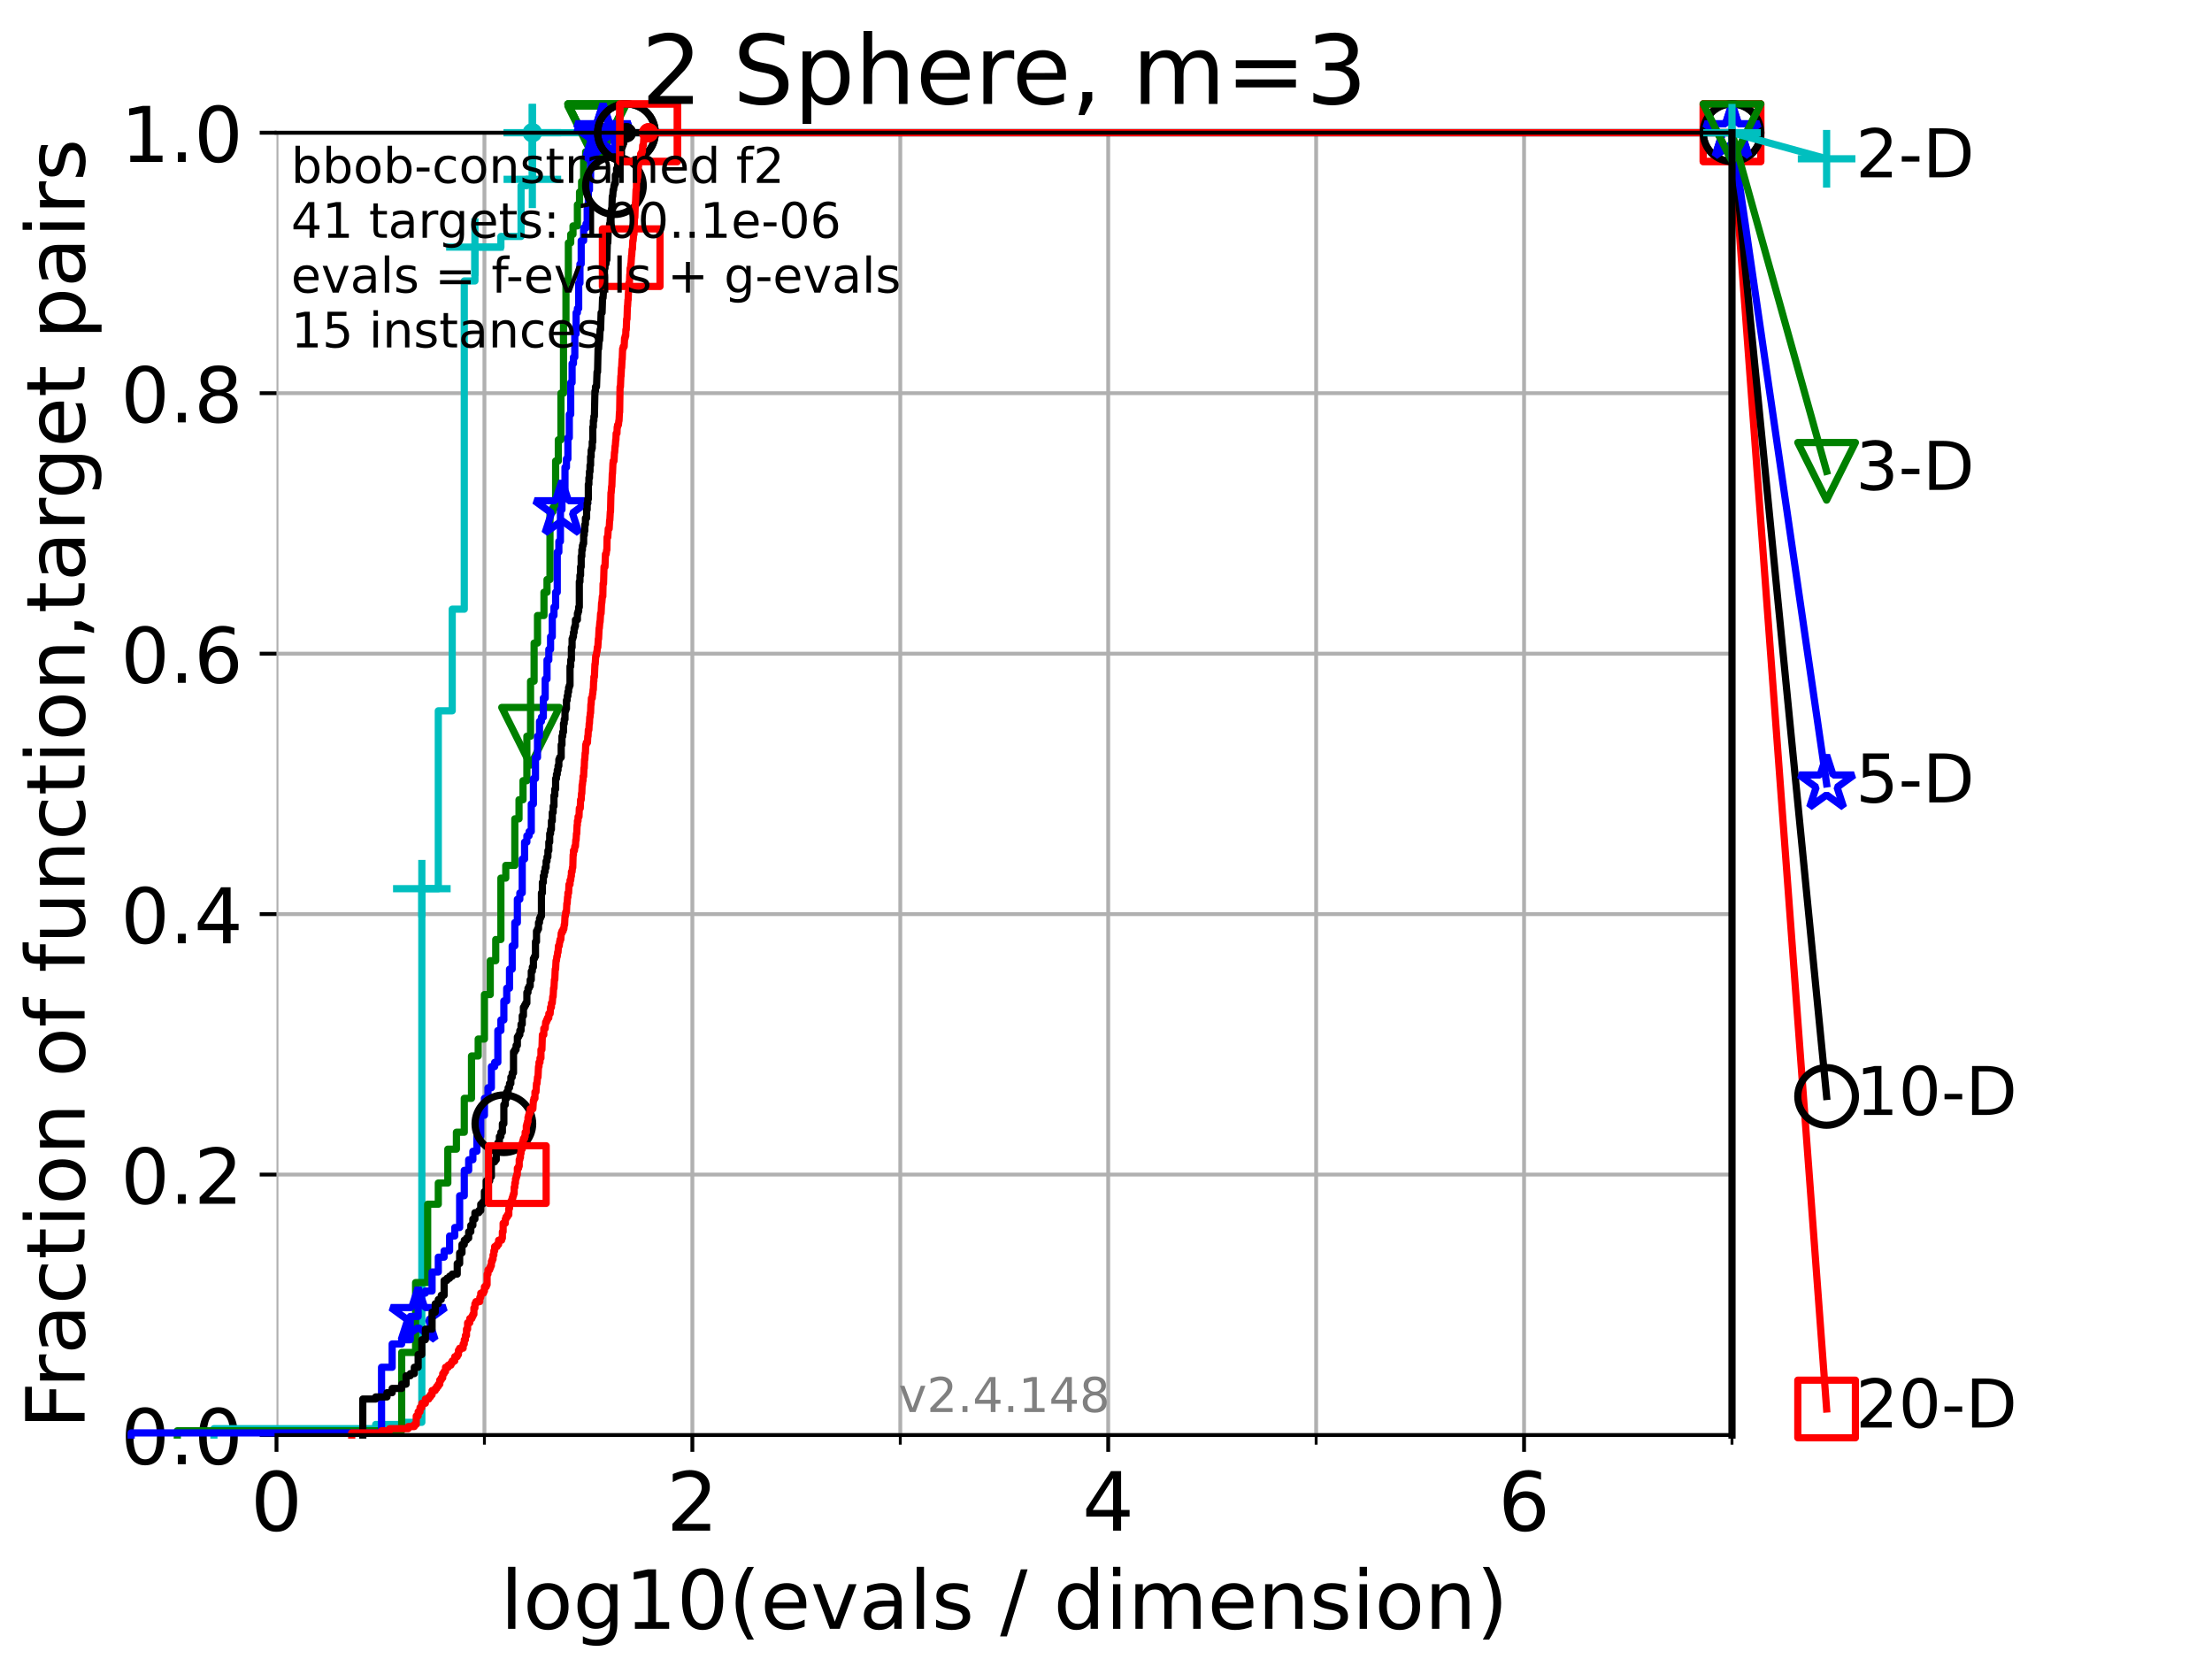 <?xml version="1.0" encoding="utf-8" standalone="no"?>
<!DOCTYPE svg PUBLIC "-//W3C//DTD SVG 1.1//EN"
  "http://www.w3.org/Graphics/SVG/1.1/DTD/svg11.dtd">
<!-- Created with matplotlib (https://matplotlib.org/) -->
<svg height="345.6pt" version="1.1" viewBox="0 0 460.8 345.6" width="460.8pt" xmlns="http://www.w3.org/2000/svg" xmlns:xlink="http://www.w3.org/1999/xlink">
 <defs>
  <style type="text/css">*{stroke-linecap:butt;stroke-linejoin:round;}</style>
 </defs>
 <g id="figure_1">
  <g id="patch_1">
   <path d="M 0 345.6 
L 460.8 345.6 
L 460.8 0 
L 0 0 
z
" style="fill:#ffffff;"/>
  </g>
  <g id="axes_1">
   <g id="patch_2">
    <path d="M 57.6 298.944 
L 360.806 298.944 
L 360.806 27.648 
L 57.6 27.648 
z
" style="fill:#ffffff;"/>
   </g>
   <g id="matplotlib.axis_1">
    <g id="xtick_1">
     <g id="line2d_1">
      <path clip-path="url(#p14b76a22bb)" d="M 57.6 298.944 
L 57.6 27.648 
" style="fill:none;stroke:#b0b0b0;stroke-linecap:square;stroke-width:0.8;"/>
     </g>
     <g id="line2d_2">
      <defs>
       <path d="M 0 0 
L 0 3.5 
" id="m401e6898ef" style="stroke:#000000;stroke-width:0.8;"/>
      </defs>
      <g>
       <use style="stroke:#000000;stroke-width:0.8;" x="57.6" xlink:href="#m401e6898ef" y="298.944"/>
      </g>
     </g>
     <g id="text_1">
      <!-- 0 -->
      <g transform="translate(52.192 318.861)scale(0.17 -0.17)">
       <defs>
        <path d="M 31.781 66.406 
Q 24.172 66.406 20.328 58.906 
Q 16.5 51.422 16.5 36.375 
Q 16.5 21.391 20.328 13.891 
Q 24.172 6.391 31.781 6.391 
Q 39.453 6.391 43.281 13.891 
Q 47.125 21.391 47.125 36.375 
Q 47.125 51.422 43.281 58.906 
Q 39.453 66.406 31.781 66.406 
z
M 31.781 74.219 
Q 44.047 74.219 50.516 64.516 
Q 56.984 54.828 56.984 36.375 
Q 56.984 17.969 50.516 8.266 
Q 44.047 -1.422 31.781 -1.422 
Q 19.531 -1.422 13.062 8.266 
Q 6.594 17.969 6.594 36.375 
Q 6.594 54.828 13.062 64.516 
Q 19.531 74.219 31.781 74.219 
z
" id="DejaVuSans-48"/>
       </defs>
       <use xlink:href="#DejaVuSans-48"/>
      </g>
     </g>
    </g>
    <g id="xtick_2">
     <g id="line2d_3">
      <path clip-path="url(#p14b76a22bb)" d="M 144.23 298.944 
L 144.23 27.648 
" style="fill:none;stroke:#b0b0b0;stroke-linecap:square;stroke-width:0.8;"/>
     </g>
     <g id="line2d_4">
      <g>
       <use style="stroke:#000000;stroke-width:0.8;" x="144.23" xlink:href="#m401e6898ef" y="298.944"/>
      </g>
     </g>
     <g id="text_2">
      <!-- 2 -->
      <g transform="translate(138.822 318.861)scale(0.17 -0.17)">
       <defs>
        <path d="M 19.188 8.297 
L 53.609 8.297 
L 53.609 0 
L 7.328 0 
L 7.328 8.297 
Q 12.938 14.109 22.625 23.891 
Q 32.328 33.688 34.812 36.531 
Q 39.547 41.844 41.422 45.531 
Q 43.312 49.219 43.312 52.781 
Q 43.312 58.594 39.234 62.25 
Q 35.156 65.922 28.609 65.922 
Q 23.969 65.922 18.812 64.312 
Q 13.672 62.703 7.812 59.422 
L 7.812 69.391 
Q 13.766 71.781 18.938 73 
Q 24.125 74.219 28.422 74.219 
Q 39.75 74.219 46.484 68.547 
Q 53.219 62.891 53.219 53.422 
Q 53.219 48.922 51.531 44.891 
Q 49.859 40.875 45.406 35.406 
Q 44.188 33.984 37.641 27.219 
Q 31.109 20.453 19.188 8.297 
z
" id="DejaVuSans-50"/>
       </defs>
       <use xlink:href="#DejaVuSans-50"/>
      </g>
     </g>
    </g>
    <g id="xtick_3">
     <g id="line2d_5">
      <path clip-path="url(#p14b76a22bb)" d="M 230.861 298.944 
L 230.861 27.648 
" style="fill:none;stroke:#b0b0b0;stroke-linecap:square;stroke-width:0.8;"/>
     </g>
     <g id="line2d_6">
      <g>
       <use style="stroke:#000000;stroke-width:0.8;" x="230.861" xlink:href="#m401e6898ef" y="298.944"/>
      </g>
     </g>
     <g id="text_3">
      <!-- 4 -->
      <g transform="translate(225.453 318.861)scale(0.17 -0.17)">
       <defs>
        <path d="M 37.797 64.312 
L 12.891 25.391 
L 37.797 25.391 
z
M 35.203 72.906 
L 47.609 72.906 
L 47.609 25.391 
L 58.016 25.391 
L 58.016 17.188 
L 47.609 17.188 
L 47.609 0 
L 37.797 0 
L 37.797 17.188 
L 4.891 17.188 
L 4.891 26.703 
z
" id="DejaVuSans-52"/>
       </defs>
       <use xlink:href="#DejaVuSans-52"/>
      </g>
     </g>
    </g>
    <g id="xtick_4">
     <g id="line2d_7">
      <path clip-path="url(#p14b76a22bb)" d="M 317.491 298.944 
L 317.491 27.648 
" style="fill:none;stroke:#b0b0b0;stroke-linecap:square;stroke-width:0.8;"/>
     </g>
     <g id="line2d_8">
      <g>
       <use style="stroke:#000000;stroke-width:0.8;" x="317.491" xlink:href="#m401e6898ef" y="298.944"/>
      </g>
     </g>
     <g id="text_4">
      <!-- 6 -->
      <g transform="translate(312.083 318.861)scale(0.17 -0.17)">
       <defs>
        <path d="M 33.016 40.375 
Q 26.375 40.375 22.484 35.828 
Q 18.609 31.297 18.609 23.391 
Q 18.609 15.531 22.484 10.953 
Q 26.375 6.391 33.016 6.391 
Q 39.656 6.391 43.531 10.953 
Q 47.406 15.531 47.406 23.391 
Q 47.406 31.297 43.531 35.828 
Q 39.656 40.375 33.016 40.375 
z
M 52.594 71.297 
L 52.594 62.312 
Q 48.875 64.062 45.094 64.984 
Q 41.312 65.922 37.594 65.922 
Q 27.828 65.922 22.672 59.328 
Q 17.531 52.734 16.797 39.406 
Q 19.672 43.656 24.016 45.922 
Q 28.375 48.188 33.594 48.188 
Q 44.578 48.188 50.953 41.516 
Q 57.328 34.859 57.328 23.391 
Q 57.328 12.156 50.688 5.359 
Q 44.047 -1.422 33.016 -1.422 
Q 20.359 -1.422 13.672 8.266 
Q 6.984 17.969 6.984 36.375 
Q 6.984 53.656 15.188 63.938 
Q 23.391 74.219 37.203 74.219 
Q 40.922 74.219 44.703 73.484 
Q 48.484 72.75 52.594 71.297 
z
" id="DejaVuSans-54"/>
       </defs>
       <use xlink:href="#DejaVuSans-54"/>
      </g>
     </g>
    </g>
    <g id="xtick_5">
     <g id="line2d_9">
      <path clip-path="url(#p14b76a22bb)" d="M 100.915 298.944 
L 100.915 27.648 
" style="fill:none;stroke:#b0b0b0;stroke-linecap:square;stroke-width:0.8;"/>
     </g>
     <g id="line2d_10">
      <defs>
       <path d="M 0 0 
L 0 2 
" id="m6421345fe6" style="stroke:#000000;stroke-width:0.6;"/>
      </defs>
      <g>
       <use style="stroke:#000000;stroke-width:0.6;" x="100.915" xlink:href="#m6421345fe6" y="298.944"/>
      </g>
     </g>
    </g>
    <g id="xtick_6">
     <g id="line2d_11">
      <path clip-path="url(#p14b76a22bb)" d="M 187.546 298.944 
L 187.546 27.648 
" style="fill:none;stroke:#b0b0b0;stroke-linecap:square;stroke-width:0.8;"/>
     </g>
     <g id="line2d_12">
      <g>
       <use style="stroke:#000000;stroke-width:0.6;" x="187.546" xlink:href="#m6421345fe6" y="298.944"/>
      </g>
     </g>
    </g>
    <g id="xtick_7">
     <g id="line2d_13">
      <path clip-path="url(#p14b76a22bb)" d="M 274.176 298.944 
L 274.176 27.648 
" style="fill:none;stroke:#b0b0b0;stroke-linecap:square;stroke-width:0.8;"/>
     </g>
     <g id="line2d_14">
      <g>
       <use style="stroke:#000000;stroke-width:0.6;" x="274.176" xlink:href="#m6421345fe6" y="298.944"/>
      </g>
     </g>
    </g>
    <g id="xtick_8">
     <g id="line2d_15">
      <path clip-path="url(#p14b76a22bb)" d="M 360.806 298.944 
L 360.806 27.648 
" style="fill:none;stroke:#b0b0b0;stroke-linecap:square;stroke-width:0.8;"/>
     </g>
     <g id="line2d_16">
      <g>
       <use style="stroke:#000000;stroke-width:0.6;" x="360.806" xlink:href="#m6421345fe6" y="298.944"/>
      </g>
     </g>
    </g>
    <g id="text_5">
     <!-- log10(evals / dimension) -->
     <g transform="translate(104.239 339.314)scale(0.17 -0.17)">
      <defs>
       <path d="M 9.422 75.984 
L 18.406 75.984 
L 18.406 0 
L 9.422 0 
z
" id="DejaVuSans-108"/>
       <path d="M 30.609 48.391 
Q 23.391 48.391 19.188 42.75 
Q 14.984 37.109 14.984 27.297 
Q 14.984 17.484 19.156 11.844 
Q 23.344 6.203 30.609 6.203 
Q 37.797 6.203 41.984 11.859 
Q 46.188 17.531 46.188 27.297 
Q 46.188 37.016 41.984 42.703 
Q 37.797 48.391 30.609 48.391 
z
M 30.609 56 
Q 42.328 56 49.016 48.375 
Q 55.719 40.766 55.719 27.297 
Q 55.719 13.875 49.016 6.219 
Q 42.328 -1.422 30.609 -1.422 
Q 18.844 -1.422 12.172 6.219 
Q 5.516 13.875 5.516 27.297 
Q 5.516 40.766 12.172 48.375 
Q 18.844 56 30.609 56 
z
" id="DejaVuSans-111"/>
       <path d="M 45.406 27.984 
Q 45.406 37.75 41.375 43.109 
Q 37.359 48.484 30.078 48.484 
Q 22.859 48.484 18.828 43.109 
Q 14.797 37.75 14.797 27.984 
Q 14.797 18.266 18.828 12.891 
Q 22.859 7.516 30.078 7.516 
Q 37.359 7.516 41.375 12.891 
Q 45.406 18.266 45.406 27.984 
z
M 54.391 6.781 
Q 54.391 -7.172 48.188 -13.984 
Q 42 -20.797 29.203 -20.797 
Q 24.469 -20.797 20.266 -20.094 
Q 16.062 -19.391 12.109 -17.922 
L 12.109 -9.188 
Q 16.062 -11.328 19.922 -12.344 
Q 23.781 -13.375 27.781 -13.375 
Q 36.625 -13.375 41.016 -8.766 
Q 45.406 -4.156 45.406 5.172 
L 45.406 9.625 
Q 42.625 4.781 38.281 2.391 
Q 33.938 0 27.875 0 
Q 17.828 0 11.672 7.656 
Q 5.516 15.328 5.516 27.984 
Q 5.516 40.672 11.672 48.328 
Q 17.828 56 27.875 56 
Q 33.938 56 38.281 53.609 
Q 42.625 51.219 45.406 46.391 
L 45.406 54.688 
L 54.391 54.688 
z
" id="DejaVuSans-103"/>
       <path d="M 12.406 8.297 
L 28.516 8.297 
L 28.516 63.922 
L 10.984 60.406 
L 10.984 69.391 
L 28.422 72.906 
L 38.281 72.906 
L 38.281 8.297 
L 54.391 8.297 
L 54.391 0 
L 12.406 0 
z
" id="DejaVuSans-49"/>
       <path d="M 31 75.875 
Q 24.469 64.656 21.281 53.656 
Q 18.109 42.672 18.109 31.391 
Q 18.109 20.125 21.312 9.062 
Q 24.516 -2 31 -13.188 
L 23.188 -13.188 
Q 15.875 -1.703 12.234 9.375 
Q 8.594 20.453 8.594 31.391 
Q 8.594 42.281 12.203 53.312 
Q 15.828 64.359 23.188 75.875 
z
" id="DejaVuSans-40"/>
       <path d="M 56.203 29.594 
L 56.203 25.203 
L 14.891 25.203 
Q 15.484 15.922 20.484 11.062 
Q 25.484 6.203 34.422 6.203 
Q 39.594 6.203 44.453 7.469 
Q 49.312 8.734 54.109 11.281 
L 54.109 2.781 
Q 49.266 0.734 44.188 -0.344 
Q 39.109 -1.422 33.891 -1.422 
Q 20.797 -1.422 13.156 6.188 
Q 5.516 13.812 5.516 26.812 
Q 5.516 40.234 12.766 48.109 
Q 20.016 56 32.328 56 
Q 43.359 56 49.781 48.891 
Q 56.203 41.797 56.203 29.594 
z
M 47.219 32.234 
Q 47.125 39.594 43.094 43.984 
Q 39.062 48.391 32.422 48.391 
Q 24.906 48.391 20.391 44.141 
Q 15.875 39.891 15.188 32.172 
z
" id="DejaVuSans-101"/>
       <path d="M 2.984 54.688 
L 12.5 54.688 
L 29.594 8.797 
L 46.688 54.688 
L 56.203 54.688 
L 35.688 0 
L 23.484 0 
z
" id="DejaVuSans-118"/>
       <path d="M 34.281 27.484 
Q 23.391 27.484 19.188 25 
Q 14.984 22.516 14.984 16.5 
Q 14.984 11.719 18.141 8.906 
Q 21.297 6.109 26.703 6.109 
Q 34.188 6.109 38.703 11.406 
Q 43.219 16.703 43.219 25.484 
L 43.219 27.484 
z
M 52.203 31.203 
L 52.203 0 
L 43.219 0 
L 43.219 8.297 
Q 40.141 3.328 35.547 0.953 
Q 30.953 -1.422 24.312 -1.422 
Q 15.922 -1.422 10.953 3.297 
Q 6 8.016 6 15.922 
Q 6 25.141 12.172 29.828 
Q 18.359 34.516 30.609 34.516 
L 43.219 34.516 
L 43.219 35.406 
Q 43.219 41.609 39.141 45 
Q 35.062 48.391 27.688 48.391 
Q 23 48.391 18.547 47.266 
Q 14.109 46.141 10.016 43.891 
L 10.016 52.203 
Q 14.938 54.109 19.578 55.047 
Q 24.219 56 28.609 56 
Q 40.484 56 46.344 49.844 
Q 52.203 43.703 52.203 31.203 
z
" id="DejaVuSans-97"/>
       <path d="M 44.281 53.078 
L 44.281 44.578 
Q 40.484 46.531 36.375 47.5 
Q 32.281 48.484 27.875 48.484 
Q 21.188 48.484 17.844 46.438 
Q 14.5 44.391 14.5 40.281 
Q 14.5 37.156 16.891 35.375 
Q 19.281 33.594 26.516 31.984 
L 29.594 31.297 
Q 39.156 29.25 43.188 25.516 
Q 47.219 21.781 47.219 15.094 
Q 47.219 7.469 41.188 3.016 
Q 35.156 -1.422 24.609 -1.422 
Q 20.219 -1.422 15.453 -0.562 
Q 10.688 0.297 5.422 2 
L 5.422 11.281 
Q 10.406 8.688 15.234 7.391 
Q 20.062 6.109 24.812 6.109 
Q 31.156 6.109 34.562 8.281 
Q 37.984 10.453 37.984 14.406 
Q 37.984 18.062 35.516 20.016 
Q 33.062 21.969 24.703 23.781 
L 21.578 24.516 
Q 13.234 26.266 9.516 29.906 
Q 5.812 33.547 5.812 39.891 
Q 5.812 47.609 11.281 51.797 
Q 16.75 56 26.812 56 
Q 31.781 56 36.172 55.266 
Q 40.578 54.547 44.281 53.078 
z
" id="DejaVuSans-115"/>
       <path id="DejaVuSans-32"/>
       <path d="M 25.391 72.906 
L 33.688 72.906 
L 8.297 -9.281 
L 0 -9.281 
z
" id="DejaVuSans-47"/>
       <path d="M 45.406 46.391 
L 45.406 75.984 
L 54.391 75.984 
L 54.391 0 
L 45.406 0 
L 45.406 8.203 
Q 42.578 3.328 38.25 0.953 
Q 33.938 -1.422 27.875 -1.422 
Q 17.969 -1.422 11.734 6.484 
Q 5.516 14.406 5.516 27.297 
Q 5.516 40.188 11.734 48.094 
Q 17.969 56 27.875 56 
Q 33.938 56 38.25 53.625 
Q 42.578 51.266 45.406 46.391 
z
M 14.797 27.297 
Q 14.797 17.391 18.875 11.75 
Q 22.953 6.109 30.078 6.109 
Q 37.203 6.109 41.297 11.75 
Q 45.406 17.391 45.406 27.297 
Q 45.406 37.203 41.297 42.844 
Q 37.203 48.484 30.078 48.484 
Q 22.953 48.484 18.875 42.844 
Q 14.797 37.203 14.797 27.297 
z
" id="DejaVuSans-100"/>
       <path d="M 9.422 54.688 
L 18.406 54.688 
L 18.406 0 
L 9.422 0 
z
M 9.422 75.984 
L 18.406 75.984 
L 18.406 64.594 
L 9.422 64.594 
z
" id="DejaVuSans-105"/>
       <path d="M 52 44.188 
Q 55.375 50.25 60.062 53.125 
Q 64.75 56 71.094 56 
Q 79.641 56 84.281 50.016 
Q 88.922 44.047 88.922 33.016 
L 88.922 0 
L 79.891 0 
L 79.891 32.719 
Q 79.891 40.578 77.094 44.375 
Q 74.312 48.188 68.609 48.188 
Q 61.625 48.188 57.562 43.547 
Q 53.516 38.922 53.516 30.906 
L 53.516 0 
L 44.484 0 
L 44.484 32.719 
Q 44.484 40.625 41.703 44.406 
Q 38.922 48.188 33.109 48.188 
Q 26.219 48.188 22.156 43.531 
Q 18.109 38.875 18.109 30.906 
L 18.109 0 
L 9.078 0 
L 9.078 54.688 
L 18.109 54.688 
L 18.109 46.188 
Q 21.188 51.219 25.484 53.609 
Q 29.781 56 35.688 56 
Q 41.656 56 45.828 52.969 
Q 50 49.953 52 44.188 
z
" id="DejaVuSans-109"/>
       <path d="M 54.891 33.016 
L 54.891 0 
L 45.906 0 
L 45.906 32.719 
Q 45.906 40.484 42.875 44.328 
Q 39.844 48.188 33.797 48.188 
Q 26.516 48.188 22.312 43.547 
Q 18.109 38.922 18.109 30.906 
L 18.109 0 
L 9.078 0 
L 9.078 54.688 
L 18.109 54.688 
L 18.109 46.188 
Q 21.344 51.125 25.703 53.562 
Q 30.078 56 35.797 56 
Q 45.219 56 50.047 50.172 
Q 54.891 44.344 54.891 33.016 
z
" id="DejaVuSans-110"/>
       <path d="M 8.016 75.875 
L 15.828 75.875 
Q 23.141 64.359 26.781 53.312 
Q 30.422 42.281 30.422 31.391 
Q 30.422 20.453 26.781 9.375 
Q 23.141 -1.703 15.828 -13.188 
L 8.016 -13.188 
Q 14.5 -2 17.703 9.062 
Q 20.906 20.125 20.906 31.391 
Q 20.906 42.672 17.703 53.656 
Q 14.5 64.656 8.016 75.875 
z
" id="DejaVuSans-41"/>
      </defs>
      <use xlink:href="#DejaVuSans-108"/>
      <use x="27.783" xlink:href="#DejaVuSans-111"/>
      <use x="88.965" xlink:href="#DejaVuSans-103"/>
      <use x="152.441" xlink:href="#DejaVuSans-49"/>
      <use x="216.064" xlink:href="#DejaVuSans-48"/>
      <use x="279.688" xlink:href="#DejaVuSans-40"/>
      <use x="318.701" xlink:href="#DejaVuSans-101"/>
      <use x="380.225" xlink:href="#DejaVuSans-118"/>
      <use x="439.404" xlink:href="#DejaVuSans-97"/>
      <use x="500.684" xlink:href="#DejaVuSans-108"/>
      <use x="528.467" xlink:href="#DejaVuSans-115"/>
      <use x="580.566" xlink:href="#DejaVuSans-32"/>
      <use x="612.354" xlink:href="#DejaVuSans-47"/>
      <use x="646.045" xlink:href="#DejaVuSans-32"/>
      <use x="677.832" xlink:href="#DejaVuSans-100"/>
      <use x="741.309" xlink:href="#DejaVuSans-105"/>
      <use x="769.092" xlink:href="#DejaVuSans-109"/>
      <use x="866.504" xlink:href="#DejaVuSans-101"/>
      <use x="928.027" xlink:href="#DejaVuSans-110"/>
      <use x="991.406" xlink:href="#DejaVuSans-115"/>
      <use x="1043.506" xlink:href="#DejaVuSans-105"/>
      <use x="1071.289" xlink:href="#DejaVuSans-111"/>
      <use x="1132.471" xlink:href="#DejaVuSans-110"/>
      <use x="1195.85" xlink:href="#DejaVuSans-41"/>
     </g>
    </g>
   </g>
   <g id="matplotlib.axis_2">
    <g id="ytick_1">
     <g id="line2d_17">
      <path clip-path="url(#p14b76a22bb)" d="M 57.6 298.944 
L 360.806 298.944 
" style="fill:none;stroke:#b0b0b0;stroke-linecap:square;stroke-width:0.8;"/>
     </g>
     <g id="line2d_18">
      <defs>
       <path d="M 0 0 
L -3.5 0 
" id="m9630a128fb" style="stroke:#000000;stroke-width:0.8;"/>
      </defs>
      <g>
       <use style="stroke:#000000;stroke-width:0.8;" x="57.6" xlink:href="#m9630a128fb" y="298.944"/>
      </g>
     </g>
     <g id="text_6">
      <!-- 0.0 -->
      <g transform="translate(25.155 305.023)scale(0.16 -0.16)">
       <defs>
        <path d="M 10.688 12.406 
L 21 12.406 
L 21 0 
L 10.688 0 
z
" id="DejaVuSans-46"/>
       </defs>
       <use xlink:href="#DejaVuSans-48"/>
       <use x="63.623" xlink:href="#DejaVuSans-46"/>
       <use x="95.41" xlink:href="#DejaVuSans-48"/>
      </g>
     </g>
    </g>
    <g id="ytick_2">
     <g id="line2d_19">
      <path clip-path="url(#p14b76a22bb)" d="M 57.6 244.685 
L 360.806 244.685 
" style="fill:none;stroke:#b0b0b0;stroke-linecap:square;stroke-width:0.8;"/>
     </g>
     <g id="line2d_20">
      <g>
       <use style="stroke:#000000;stroke-width:0.8;" x="57.6" xlink:href="#m9630a128fb" y="244.685"/>
      </g>
     </g>
     <g id="text_7">
      <!-- 0.2 -->
      <g transform="translate(25.155 250.764)scale(0.16 -0.16)">
       <use xlink:href="#DejaVuSans-48"/>
       <use x="63.623" xlink:href="#DejaVuSans-46"/>
       <use x="95.41" xlink:href="#DejaVuSans-50"/>
      </g>
     </g>
    </g>
    <g id="ytick_3">
     <g id="line2d_21">
      <path clip-path="url(#p14b76a22bb)" d="M 57.6 190.426 
L 360.806 190.426 
" style="fill:none;stroke:#b0b0b0;stroke-linecap:square;stroke-width:0.8;"/>
     </g>
     <g id="line2d_22">
      <g>
       <use style="stroke:#000000;stroke-width:0.8;" x="57.6" xlink:href="#m9630a128fb" y="190.426"/>
      </g>
     </g>
     <g id="text_8">
      <!-- 0.4 -->
      <g transform="translate(25.155 196.504)scale(0.16 -0.16)">
       <use xlink:href="#DejaVuSans-48"/>
       <use x="63.623" xlink:href="#DejaVuSans-46"/>
       <use x="95.41" xlink:href="#DejaVuSans-52"/>
      </g>
     </g>
    </g>
    <g id="ytick_4">
     <g id="line2d_23">
      <path clip-path="url(#p14b76a22bb)" d="M 57.6 136.166 
L 360.806 136.166 
" style="fill:none;stroke:#b0b0b0;stroke-linecap:square;stroke-width:0.8;"/>
     </g>
     <g id="line2d_24">
      <g>
       <use style="stroke:#000000;stroke-width:0.8;" x="57.6" xlink:href="#m9630a128fb" y="136.166"/>
      </g>
     </g>
     <g id="text_9">
      <!-- 0.6 -->
      <g transform="translate(25.155 142.245)scale(0.16 -0.16)">
       <use xlink:href="#DejaVuSans-48"/>
       <use x="63.623" xlink:href="#DejaVuSans-46"/>
       <use x="95.41" xlink:href="#DejaVuSans-54"/>
      </g>
     </g>
    </g>
    <g id="ytick_5">
     <g id="line2d_25">
      <path clip-path="url(#p14b76a22bb)" d="M 57.6 81.907 
L 360.806 81.907 
" style="fill:none;stroke:#b0b0b0;stroke-linecap:square;stroke-width:0.8;"/>
     </g>
     <g id="line2d_26">
      <g>
       <use style="stroke:#000000;stroke-width:0.8;" x="57.6" xlink:href="#m9630a128fb" y="81.907"/>
      </g>
     </g>
     <g id="text_10">
      <!-- 0.8 -->
      <g transform="translate(25.155 87.986)scale(0.16 -0.16)">
       <defs>
        <path d="M 31.781 34.625 
Q 24.75 34.625 20.719 30.859 
Q 16.703 27.094 16.703 20.516 
Q 16.703 13.922 20.719 10.156 
Q 24.75 6.391 31.781 6.391 
Q 38.812 6.391 42.859 10.172 
Q 46.922 13.969 46.922 20.516 
Q 46.922 27.094 42.891 30.859 
Q 38.875 34.625 31.781 34.625 
z
M 21.922 38.812 
Q 15.578 40.375 12.031 44.719 
Q 8.5 49.078 8.5 55.328 
Q 8.5 64.062 14.719 69.141 
Q 20.953 74.219 31.781 74.219 
Q 42.672 74.219 48.875 69.141 
Q 55.078 64.062 55.078 55.328 
Q 55.078 49.078 51.531 44.719 
Q 48 40.375 41.703 38.812 
Q 48.828 37.156 52.797 32.312 
Q 56.781 27.484 56.781 20.516 
Q 56.781 9.906 50.312 4.234 
Q 43.844 -1.422 31.781 -1.422 
Q 19.734 -1.422 13.25 4.234 
Q 6.781 9.906 6.781 20.516 
Q 6.781 27.484 10.781 32.312 
Q 14.797 37.156 21.922 38.812 
z
M 18.312 54.391 
Q 18.312 48.734 21.844 45.562 
Q 25.391 42.391 31.781 42.391 
Q 38.141 42.391 41.719 45.562 
Q 45.312 48.734 45.312 54.391 
Q 45.312 60.062 41.719 63.234 
Q 38.141 66.406 31.781 66.406 
Q 25.391 66.406 21.844 63.234 
Q 18.312 60.062 18.312 54.391 
z
" id="DejaVuSans-56"/>
       </defs>
       <use xlink:href="#DejaVuSans-48"/>
       <use x="63.623" xlink:href="#DejaVuSans-46"/>
       <use x="95.41" xlink:href="#DejaVuSans-56"/>
      </g>
     </g>
    </g>
    <g id="ytick_6">
     <g id="line2d_27">
      <path clip-path="url(#p14b76a22bb)" d="M 57.6 27.648 
L 360.806 27.648 
" style="fill:none;stroke:#b0b0b0;stroke-linecap:square;stroke-width:0.8;"/>
     </g>
     <g id="line2d_28">
      <g>
       <use style="stroke:#000000;stroke-width:0.8;" x="57.6" xlink:href="#m9630a128fb" y="27.648"/>
      </g>
     </g>
     <g id="text_11">
      <!-- 1.0 -->
      <g transform="translate(25.155 33.727)scale(0.16 -0.16)">
       <use xlink:href="#DejaVuSans-49"/>
       <use x="63.623" xlink:href="#DejaVuSans-46"/>
       <use x="95.41" xlink:href="#DejaVuSans-48"/>
      </g>
     </g>
    </g>
    <g id="text_12">
     <!-- Fraction of function,target pairs -->
     <g transform="translate(17.62 297.681)rotate(-90)scale(0.17 -0.17)">
      <defs>
       <path d="M 9.812 72.906 
L 51.703 72.906 
L 51.703 64.594 
L 19.672 64.594 
L 19.672 43.109 
L 48.578 43.109 
L 48.578 34.812 
L 19.672 34.812 
L 19.672 0 
L 9.812 0 
z
" id="DejaVuSans-70"/>
       <path d="M 41.109 46.297 
Q 39.594 47.172 37.812 47.578 
Q 36.031 48 33.891 48 
Q 26.266 48 22.188 43.047 
Q 18.109 38.094 18.109 28.812 
L 18.109 0 
L 9.078 0 
L 9.078 54.688 
L 18.109 54.688 
L 18.109 46.188 
Q 20.953 51.172 25.484 53.578 
Q 30.031 56 36.531 56 
Q 37.453 56 38.578 55.875 
Q 39.703 55.766 41.062 55.516 
z
" id="DejaVuSans-114"/>
       <path d="M 48.781 52.594 
L 48.781 44.188 
Q 44.969 46.297 41.141 47.344 
Q 37.312 48.391 33.406 48.391 
Q 24.656 48.391 19.812 42.844 
Q 14.984 37.312 14.984 27.297 
Q 14.984 17.281 19.812 11.734 
Q 24.656 6.203 33.406 6.203 
Q 37.312 6.203 41.141 7.25 
Q 44.969 8.297 48.781 10.406 
L 48.781 2.094 
Q 45.016 0.344 40.984 -0.531 
Q 36.969 -1.422 32.422 -1.422 
Q 20.062 -1.422 12.781 6.344 
Q 5.516 14.109 5.516 27.297 
Q 5.516 40.672 12.859 48.328 
Q 20.219 56 33.016 56 
Q 37.156 56 41.109 55.141 
Q 45.062 54.297 48.781 52.594 
z
" id="DejaVuSans-99"/>
       <path d="M 18.312 70.219 
L 18.312 54.688 
L 36.812 54.688 
L 36.812 47.703 
L 18.312 47.703 
L 18.312 18.016 
Q 18.312 11.328 20.141 9.422 
Q 21.969 7.516 27.594 7.516 
L 36.812 7.516 
L 36.812 0 
L 27.594 0 
Q 17.188 0 13.234 3.875 
Q 9.281 7.766 9.281 18.016 
L 9.281 47.703 
L 2.688 47.703 
L 2.688 54.688 
L 9.281 54.688 
L 9.281 70.219 
z
" id="DejaVuSans-116"/>
       <path d="M 37.109 75.984 
L 37.109 68.5 
L 28.516 68.5 
Q 23.688 68.5 21.797 66.547 
Q 19.922 64.594 19.922 59.516 
L 19.922 54.688 
L 34.719 54.688 
L 34.719 47.703 
L 19.922 47.703 
L 19.922 0 
L 10.891 0 
L 10.891 47.703 
L 2.297 47.703 
L 2.297 54.688 
L 10.891 54.688 
L 10.891 58.5 
Q 10.891 67.625 15.141 71.797 
Q 19.391 75.984 28.609 75.984 
z
" id="DejaVuSans-102"/>
       <path d="M 8.5 21.578 
L 8.5 54.688 
L 17.484 54.688 
L 17.484 21.922 
Q 17.484 14.156 20.5 10.266 
Q 23.531 6.391 29.594 6.391 
Q 36.859 6.391 41.078 11.031 
Q 45.312 15.672 45.312 23.688 
L 45.312 54.688 
L 54.297 54.688 
L 54.297 0 
L 45.312 0 
L 45.312 8.406 
Q 42.047 3.422 37.719 1 
Q 33.406 -1.422 27.688 -1.422 
Q 18.266 -1.422 13.375 4.438 
Q 8.5 10.297 8.5 21.578 
z
M 31.109 56 
z
" id="DejaVuSans-117"/>
       <path d="M 11.719 12.406 
L 22.016 12.406 
L 22.016 4 
L 14.016 -11.625 
L 7.719 -11.625 
L 11.719 4 
z
" id="DejaVuSans-44"/>
       <path d="M 18.109 8.203 
L 18.109 -20.797 
L 9.078 -20.797 
L 9.078 54.688 
L 18.109 54.688 
L 18.109 46.391 
Q 20.953 51.266 25.266 53.625 
Q 29.594 56 35.594 56 
Q 45.562 56 51.781 48.094 
Q 58.016 40.188 58.016 27.297 
Q 58.016 14.406 51.781 6.484 
Q 45.562 -1.422 35.594 -1.422 
Q 29.594 -1.422 25.266 0.953 
Q 20.953 3.328 18.109 8.203 
z
M 48.688 27.297 
Q 48.688 37.203 44.609 42.844 
Q 40.531 48.484 33.406 48.484 
Q 26.266 48.484 22.188 42.844 
Q 18.109 37.203 18.109 27.297 
Q 18.109 17.391 22.188 11.75 
Q 26.266 6.109 33.406 6.109 
Q 40.531 6.109 44.609 11.75 
Q 48.688 17.391 48.688 27.297 
z
" id="DejaVuSans-112"/>
      </defs>
      <use xlink:href="#DejaVuSans-70"/>
      <use x="50.27" xlink:href="#DejaVuSans-114"/>
      <use x="91.383" xlink:href="#DejaVuSans-97"/>
      <use x="152.662" xlink:href="#DejaVuSans-99"/>
      <use x="207.643" xlink:href="#DejaVuSans-116"/>
      <use x="246.852" xlink:href="#DejaVuSans-105"/>
      <use x="274.635" xlink:href="#DejaVuSans-111"/>
      <use x="335.816" xlink:href="#DejaVuSans-110"/>
      <use x="399.195" xlink:href="#DejaVuSans-32"/>
      <use x="430.982" xlink:href="#DejaVuSans-111"/>
      <use x="492.164" xlink:href="#DejaVuSans-102"/>
      <use x="527.369" xlink:href="#DejaVuSans-32"/>
      <use x="559.156" xlink:href="#DejaVuSans-102"/>
      <use x="594.361" xlink:href="#DejaVuSans-117"/>
      <use x="657.74" xlink:href="#DejaVuSans-110"/>
      <use x="721.119" xlink:href="#DejaVuSans-99"/>
      <use x="776.1" xlink:href="#DejaVuSans-116"/>
      <use x="815.309" xlink:href="#DejaVuSans-105"/>
      <use x="843.092" xlink:href="#DejaVuSans-111"/>
      <use x="904.273" xlink:href="#DejaVuSans-110"/>
      <use x="967.652" xlink:href="#DejaVuSans-44"/>
      <use x="999.439" xlink:href="#DejaVuSans-116"/>
      <use x="1038.648" xlink:href="#DejaVuSans-97"/>
      <use x="1099.928" xlink:href="#DejaVuSans-114"/>
      <use x="1139.291" xlink:href="#DejaVuSans-103"/>
      <use x="1202.768" xlink:href="#DejaVuSans-101"/>
      <use x="1264.291" xlink:href="#DejaVuSans-116"/>
      <use x="1303.5" xlink:href="#DejaVuSans-32"/>
      <use x="1335.287" xlink:href="#DejaVuSans-112"/>
      <use x="1398.764" xlink:href="#DejaVuSans-97"/>
      <use x="1460.043" xlink:href="#DejaVuSans-105"/>
      <use x="1487.826" xlink:href="#DejaVuSans-114"/>
      <use x="1528.939" xlink:href="#DejaVuSans-115"/>
     </g>
    </g>
   </g>
   <g id="line2d_29">
    <defs>
     <path d="M 0 1.5 
C 0.398 1.5 0.779 1.342 1.061 1.061 
C 1.342 0.779 1.5 0.398 1.5 0 
C 1.5 -0.398 1.342 -0.779 1.061 -1.061 
C 0.779 -1.342 0.398 -1.5 0 -1.5 
C -0.398 -1.5 -0.779 -1.342 -1.061 -1.061 
C -1.342 -0.779 -1.5 -0.398 -1.5 0 
C -1.5 0.398 -1.342 0.779 -1.061 1.061 
C -0.779 1.342 -0.398 1.5 0 1.5 
z
" id="m96ed5c3073" style="stroke:#00bfbf;"/>
    </defs>
    <g>
     <use style="fill:#00bfbf;stroke:#00bfbf;" x="110.897" xlink:href="#m96ed5c3073" y="27.648"/>
     <use style="fill:#00bfbf;stroke:#00bfbf;" x="110.897" xlink:href="#m96ed5c3073" y="27.648"/>
    </g>
   </g>
   <g id="line2d_30">
    <path d="M 44.561 298.944 
L 44.561 297.621 
L 78.267 297.621 
L 78.267 296.738 
L 83.678 296.738 
L 83.678 296.297 
L 87.876 296.297 
L 87.876 185.132 
L 91.306 185.132 
L 91.306 148.077 
L 94.206 148.077 
L 94.206 126.903 
L 96.718 126.903 
L 96.718 58.527 
L 98.933 58.527 
L 98.933 51.469 
L 104.345 51.469 
L 104.345 49.263 
L 108.543 49.263 
L 108.543 38.676 
L 109.757 38.676 
L 109.757 37.353 
L 110.897 37.353 
L 110.897 27.648 
L 360.806 27.648 
" style="fill:none;stroke:#00bfbf;stroke-linecap:square;stroke-width:1.5;"/>
   </g>
   <g id="line2d_31">
    <defs>
     <path d="M -6 0 
L 6 0 
M 0 6 
L 0 -6 
" id="m94da7f14cf" style="stroke:#00bfbf;stroke-width:1.5;"/>
    </defs>
    <g>
     <use style="fill-opacity:0;stroke:#00bfbf;stroke-width:1.5;" x="87.876" xlink:href="#m94da7f14cf" y="185.132"/>
     <use style="fill-opacity:0;stroke:#00bfbf;stroke-width:1.5;" x="98.933" xlink:href="#m94da7f14cf" y="51.469"/>
     <use style="fill-opacity:0;stroke:#00bfbf;stroke-width:1.5;" x="110.897" xlink:href="#m94da7f14cf" y="37.353"/>
     <use style="fill-opacity:0;stroke:#00bfbf;stroke-width:1.5;" x="110.897" xlink:href="#m94da7f14cf" y="27.648"/>
     <use style="fill-opacity:0;stroke:#00bfbf;stroke-width:1.5;" x="110.897" xlink:href="#m94da7f14cf" y="27.648"/>
     <use style="fill-opacity:0;stroke:#00bfbf;stroke-width:1.5;" x="360.806" xlink:href="#m94da7f14cf" y="27.648"/>
    </g>
   </g>
   <g id="line2d_32">
    <path style="fill:none;stroke:#00bfbf;stroke-linecap:square;stroke-width:1.5;"/>
    <g/>
   </g>
   <g id="line2d_33">
    <defs>
     <path d="M 0 1.5 
C 0.398 1.5 0.779 1.342 1.061 1.061 
C 1.342 0.779 1.5 0.398 1.5 0 
C 1.5 -0.398 1.342 -0.779 1.061 -1.061 
C 0.779 -1.342 0.398 -1.5 0 -1.5 
C -0.398 -1.5 -0.779 -1.342 -1.061 -1.061 
C -1.342 -0.779 -1.5 -0.398 -1.5 0 
C -1.5 0.398 -1.342 0.779 -1.061 1.061 
C -0.779 1.342 -0.398 1.5 0 1.5 
z
" id="m5ead1eab35" style="stroke:#008000;"/>
    </defs>
    <g>
     <use style="fill:#008000;stroke:#008000;" x="124.302" xlink:href="#m5ead1eab35" y="27.648"/>
     <use style="fill:#008000;stroke:#008000;" x="124.302" xlink:href="#m5ead1eab35" y="27.648"/>
    </g>
   </g>
   <g id="line2d_34">
    <path d="M 36.933 298.944 
L 36.933 298.062 
L 83.678 298.062 
L 83.678 281.74 
L 86.578 281.74 
L 86.578 267.183 
L 89.09 267.183 
L 89.09 250.861 
L 91.306 250.861 
L 91.306 246.449 
L 93.288 246.449 
L 93.288 239.391 
L 95.081 239.391 
L 95.081 235.862 
L 96.718 235.862 
L 96.718 228.804 
L 98.223 228.804 
L 98.223 219.981 
L 99.617 219.981 
L 99.617 216.452 
L 100.915 216.452 
L 100.915 207.189 
L 102.129 207.189 
L 102.129 200.13 
L 103.27 200.13 
L 103.27 195.719 
L 104.345 195.719 
L 104.345 182.926 
L 105.362 182.926 
L 105.362 180.28 
L 107.245 180.28 
L 107.245 170.575 
L 108.12 170.575 
L 108.12 166.604 
L 108.956 166.604 
L 108.956 162.634 
L 109.757 162.634 
L 109.757 153.371 
L 110.525 153.371 
L 110.525 141.901 
L 111.262 141.901 
L 111.262 133.961 
L 111.972 133.961 
L 111.972 128.226 
L 113.317 128.226 
L 113.317 123.374 
L 113.954 123.374 
L 113.954 120.727 
L 114.571 120.727 
L 114.571 106.611 
L 115.168 106.611 
L 115.168 105.728 
L 115.747 105.728 
L 115.747 96.023 
L 116.309 96.023 
L 116.309 91.612 
L 116.854 91.612 
L 116.854 81.907 
L 117.384 81.907 
L 117.384 67.35 
L 117.9 67.35 
L 117.9 58.527 
L 118.401 58.527 
L 118.401 50.587 
L 118.89 50.587 
L 118.89 48.822 
L 119.366 48.822 
L 119.366 47.058 
L 120.284 47.058 
L 120.284 42.646 
L 120.727 42.646 
L 120.727 40 
L 121.159 40 
L 121.159 37.794 
L 121.582 37.794 
L 121.582 33.383 
L 121.995 33.383 
L 121.995 31.618 
L 122.796 31.618 
L 122.796 29.854 
L 123.564 29.854 
L 123.564 29.413 
L 123.936 29.413 
L 123.936 28.089 
L 124.302 28.089 
L 124.302 27.648 
L 360.806 27.648 
" style="fill:none;stroke:#008000;stroke-linecap:square;stroke-width:1.5;"/>
   </g>
   <g id="line2d_35">
    <defs>
     <path d="M -0 6 
L 6 -6 
L -6 -6 
z
" id="m0ef8e6edcd" style="stroke:#008000;stroke-linejoin:miter;stroke-width:1.5;"/>
    </defs>
    <g>
     <use style="fill-opacity:0;stroke:#008000;stroke-linejoin:miter;stroke-width:1.5;" x="110.525" xlink:href="#m0ef8e6edcd" y="153.371"/>
     <use style="fill-opacity:0;stroke:#008000;stroke-linejoin:miter;stroke-width:1.5;" x="124.302" xlink:href="#m0ef8e6edcd" y="28.089"/>
     <use style="fill-opacity:0;stroke:#008000;stroke-linejoin:miter;stroke-width:1.5;" x="124.302" xlink:href="#m0ef8e6edcd" y="27.648"/>
     <use style="fill-opacity:0;stroke:#008000;stroke-linejoin:miter;stroke-width:1.5;" x="124.302" xlink:href="#m0ef8e6edcd" y="27.648"/>
     <use style="fill-opacity:0;stroke:#008000;stroke-linejoin:miter;stroke-width:1.5;" x="124.302" xlink:href="#m0ef8e6edcd" y="27.648"/>
     <use style="fill-opacity:0;stroke:#008000;stroke-linejoin:miter;stroke-width:1.5;" x="360.806" xlink:href="#m0ef8e6edcd" y="27.648"/>
    </g>
   </g>
   <g id="line2d_36">
    <path style="fill:none;stroke:#008000;stroke-linecap:square;stroke-width:1.5;"/>
    <g/>
   </g>
   <g id="line2d_37">
    <defs>
     <path d="M 0 1.5 
C 0.398 1.5 0.779 1.342 1.061 1.061 
C 1.342 0.779 1.5 0.398 1.5 0 
C 1.5 -0.398 1.342 -0.779 1.061 -1.061 
C 0.779 -1.342 0.398 -1.5 0 -1.5 
C -0.398 -1.5 -0.779 -1.342 -1.061 -1.061 
C -1.342 -0.779 -1.5 -0.398 -1.5 0 
C -1.5 0.398 -1.342 0.779 -1.061 1.061 
C -0.779 1.342 -0.398 1.5 0 1.5 
z
" id="md97a5a89ce" style="stroke:#0000ff;"/>
    </defs>
    <g>
     <use style="fill:#0000ff;stroke:#0000ff;" x="125.628" xlink:href="#md97a5a89ce" y="27.648"/>
     <use style="fill:#0000ff;stroke:#0000ff;" x="125.628" xlink:href="#md97a5a89ce" y="27.648"/>
    </g>
   </g>
   <g id="line2d_38">
    <path d="M 27.324 298.944 
L 27.324 298.503 
L 79.481 298.503 
L 79.481 284.828 
L 81.696 284.828 
L 81.696 279.975 
L 83.678 279.975 
L 83.678 279.093 
L 85.471 279.093 
L 85.471 274.241 
L 87.108 274.241 
L 87.108 269.388 
L 88.614 269.388 
L 88.614 268.947 
L 90.008 268.947 
L 90.008 264.977 
L 91.306 264.977 
L 91.306 261.889 
L 92.52 261.889 
L 92.52 260.566 
L 93.66 260.566 
L 93.66 257.478 
L 94.736 257.478 
L 94.736 255.713 
L 95.753 255.713 
L 95.753 249.096 
L 96.718 249.096 
L 96.718 243.803 
L 97.635 243.803 
L 97.635 241.597 
L 98.51 241.597 
L 98.51 239.832 
L 99.347 239.832 
L 99.347 236.744 
L 100.147 236.744 
L 100.147 232.333 
L 100.915 232.333 
L 100.915 228.804 
L 101.653 228.804 
L 101.653 226.598 
L 102.363 226.598 
L 102.363 222.187 
L 103.047 222.187 
L 103.047 221.305 
L 103.707 221.305 
L 103.707 214.688 
L 104.345 214.688 
L 104.345 212.482 
L 104.962 212.482 
L 104.962 208.512 
L 105.559 208.512 
L 105.559 205.865 
L 106.138 205.865 
L 106.138 201.895 
L 106.699 201.895 
L 106.699 197.043 
L 107.245 197.043 
L 107.245 192.19 
L 107.775 192.19 
L 107.775 187.338 
L 108.29 187.338 
L 108.29 186.014 
L 108.792 186.014 
L 108.792 178.956 
L 109.28 178.956 
L 109.28 175.427 
L 109.757 175.427 
L 109.757 174.104 
L 110.221 174.104 
L 110.221 173.221 
L 110.675 173.221 
L 110.675 167.487 
L 111.117 167.487 
L 111.117 162.193 
L 111.55 162.193 
L 111.55 157.782 
L 111.972 157.782 
L 111.972 153.371 
L 112.386 153.371 
L 112.386 150.283 
L 112.79 150.283 
L 112.79 149.4 
L 113.186 149.4 
L 113.186 145.43 
L 113.574 145.43 
L 113.574 141.46 
L 113.954 141.46 
L 113.954 137.49 
L 114.327 137.49 
L 114.327 135.284 
L 114.692 135.284 
L 114.692 132.637 
L 115.051 132.637 
L 115.051 128.226 
L 115.402 128.226 
L 115.402 126.462 
L 115.747 126.462 
L 115.747 123.374 
L 116.086 123.374 
L 116.086 114.992 
L 116.419 114.992 
L 116.419 112.786 
L 116.746 112.786 
L 116.746 106.169 
L 117.068 106.169 
L 117.068 101.758 
L 117.695 101.758 
L 117.695 97.347 
L 118.001 97.347 
L 118.001 95.582 
L 118.302 95.582 
L 118.302 91.171 
L 118.598 91.171 
L 118.598 86.319 
L 118.89 86.319 
L 118.89 79.702 
L 119.177 79.702 
L 119.177 75.731 
L 119.46 75.731 
L 119.46 74.408 
L 119.739 74.408 
L 119.739 69.556 
L 120.013 69.556 
L 120.013 65.144 
L 120.284 65.144 
L 120.284 64.262 
L 120.551 64.262 
L 120.551 58.968 
L 120.814 58.968 
L 120.814 54.998 
L 121.073 54.998 
L 121.073 50.146 
L 121.582 50.146 
L 121.582 47.499 
L 122.077 47.499 
L 122.077 46.617 
L 122.32 46.617 
L 122.32 43.529 
L 122.559 43.529 
L 122.559 39.559 
L 122.796 39.559 
L 122.796 37.353 
L 123.03 37.353 
L 123.03 33.824 
L 123.488 33.824 
L 123.488 32.942 
L 123.714 32.942 
L 123.714 32.5 
L 123.936 32.5 
L 123.936 31.618 
L 124.156 31.618 
L 124.156 31.177 
L 124.374 31.177 
L 124.374 30.295 
L 124.589 30.295 
L 124.589 29.854 
L 124.801 29.854 
L 124.801 28.53 
L 125.628 28.53 
L 125.628 27.648 
L 360.806 27.648 
L 360.806 27.648 
" style="fill:none;stroke:#0000ff;stroke-linecap:square;stroke-width:1.5;"/>
   </g>
   <g id="line2d_39">
    <defs>
     <path d="M 0 -6 
L -1.347 -1.854 
L -5.706 -1.854 
L -2.18 0.708 
L -3.527 4.854 
L -0 2.292 
L 3.527 4.854 
L 2.18 0.708 
L 5.706 -1.854 
L 1.347 -1.854 
z
" id="m6fe4756718" style="stroke:#0000ff;stroke-linejoin:bevel;stroke-width:1.5;"/>
    </defs>
    <g>
     <use style="fill-opacity:0;stroke:#0000ff;stroke-linejoin:bevel;stroke-width:1.5;" x="87.108" xlink:href="#m6fe4756718" y="274.241"/>
     <use style="fill-opacity:0;stroke:#0000ff;stroke-linejoin:bevel;stroke-width:1.5;" x="117.068" xlink:href="#m6fe4756718" y="106.169"/>
     <use style="fill-opacity:0;stroke:#0000ff;stroke-linejoin:bevel;stroke-width:1.5;" x="125.628" xlink:href="#m6fe4756718" y="28.53"/>
     <use style="fill-opacity:0;stroke:#0000ff;stroke-linejoin:bevel;stroke-width:1.5;" x="125.628" xlink:href="#m6fe4756718" y="27.648"/>
     <use style="fill-opacity:0;stroke:#0000ff;stroke-linejoin:bevel;stroke-width:1.5;" x="125.628" xlink:href="#m6fe4756718" y="27.648"/>
     <use style="fill-opacity:0;stroke:#0000ff;stroke-linejoin:bevel;stroke-width:1.5;" x="360.806" xlink:href="#m6fe4756718" y="27.648"/>
    </g>
   </g>
   <g id="line2d_40">
    <path style="fill:none;stroke:#0000ff;stroke-linecap:square;stroke-width:1.5;"/>
    <g/>
   </g>
   <g id="line2d_41">
    <defs>
     <path d="M 0 1.5 
C 0.398 1.5 0.779 1.342 1.061 1.061 
C 1.342 0.779 1.5 0.398 1.5 0 
C 1.5 -0.398 1.342 -0.779 1.061 -1.061 
C 0.779 -1.342 0.398 -1.5 0 -1.5 
C -0.398 -1.5 -0.779 -1.342 -1.061 -1.061 
C -1.342 -0.779 -1.5 -0.398 -1.5 0 
C -1.5 0.398 -1.342 0.779 -1.061 1.061 
C -0.779 1.342 -0.398 1.5 0 1.5 
z
" id="m4dd7fde445" style="stroke:#000000;"/>
    </defs>
    <g>
     <use style="stroke:#000000;" x="130.502" xlink:href="#m4dd7fde445" y="27.648"/>
     <use style="stroke:#000000;" x="130.502" xlink:href="#m4dd7fde445" y="27.648"/>
    </g>
   </g>
   <g id="line2d_42">
    <path d="M 75.575 298.944 
L 75.575 291.445 
L 78.267 291.445 
L 78.267 291.004 
L 80.621 291.004 
L 80.621 290.121 
L 81.696 290.121 
L 81.696 289.239 
L 83.678 289.239 
L 83.678 288.357 
L 84.596 288.357 
L 84.596 286.592 
L 85.471 286.592 
L 85.471 286.151 
L 86.307 286.151 
L 86.307 284.828 
L 87.108 284.828 
L 87.108 282.181 
L 87.876 282.181 
L 87.876 279.093 
L 88.614 279.093 
L 88.614 276.887 
L 90.008 276.887 
L 90.008 273.358 
L 90.668 273.358 
L 90.668 271.594 
L 91.306 271.594 
L 91.306 270.712 
L 91.923 270.712 
L 91.923 269.829 
L 92.52 269.829 
L 92.52 266.741 
L 93.099 266.741 
L 93.099 266.3 
L 93.66 266.3 
L 93.66 265.859 
L 94.206 265.859 
L 94.206 265.418 
L 95.251 265.418 
L 95.251 263.212 
L 95.753 263.212 
L 95.753 261.007 
L 96.241 261.007 
L 96.241 259.242 
L 96.718 259.242 
L 96.718 258.36 
L 97.182 258.36 
L 97.182 257.919 
L 97.635 257.919 
L 97.635 256.595 
L 98.078 256.595 
L 98.078 255.272 
L 98.51 255.272 
L 98.51 253.949 
L 98.933 253.949 
L 98.933 252.625 
L 99.751 252.625 
L 99.751 252.184 
L 100.147 252.184 
L 100.147 250.861 
L 100.535 250.861 
L 100.535 250.42 
L 100.915 250.42 
L 100.915 248.214 
L 101.288 248.214 
L 101.288 246.008 
L 102.011 246.008 
L 102.011 245.126 
L 102.363 245.126 
L 102.363 242.038 
L 103.047 242.038 
L 103.047 241.597 
L 103.38 241.597 
L 103.38 239.391 
L 103.707 239.391 
L 103.707 238.068 
L 104.029 238.068 
L 104.029 236.744 
L 104.345 236.744 
L 104.345 235.862 
L 104.656 235.862 
L 104.656 234.098 
L 104.962 234.098 
L 104.962 230.127 
L 105.263 230.127 
L 105.263 228.804 
L 105.559 228.804 
L 105.559 227.481 
L 105.851 227.481 
L 105.851 226.598 
L 106.138 226.598 
L 106.138 225.716 
L 106.421 225.716 
L 106.421 224.393 
L 106.699 224.393 
L 106.699 223.51 
L 106.974 223.51 
L 106.974 219.099 
L 107.245 219.099 
L 107.245 218.658 
L 107.512 218.658 
L 107.512 217.776 
L 107.775 217.776 
L 107.775 216.011 
L 108.034 216.011 
L 108.034 215.57 
L 108.29 215.57 
L 108.29 214.688 
L 108.543 214.688 
L 108.543 213.364 
L 108.792 213.364 
L 108.792 211.6 
L 109.038 211.6 
L 109.038 209.835 
L 109.28 209.835 
L 109.28 209.394 
L 109.52 209.394 
L 109.52 208.953 
L 109.757 208.953 
L 109.757 206.747 
L 109.99 206.747 
L 109.99 205.865 
L 110.221 205.865 
L 110.221 205.424 
L 110.449 205.424 
L 110.449 204.101 
L 110.675 204.101 
L 110.675 202.336 
L 110.897 202.336 
L 110.897 201.454 
L 111.117 201.454 
L 111.117 199.689 
L 111.335 199.689 
L 111.335 199.248 
L 111.55 199.248 
L 111.55 196.16 
L 111.762 196.16 
L 111.762 193.955 
L 111.972 193.955 
L 111.972 193.514 
L 112.18 193.514 
L 112.18 192.19 
L 112.386 192.19 
L 112.386 191.308 
L 112.589 191.308 
L 112.589 190.867 
L 112.79 190.867 
L 112.79 186.014 
L 112.989 186.014 
L 112.989 183.809 
L 113.186 183.809 
L 113.186 182.485 
L 113.381 182.485 
L 113.381 181.603 
L 113.574 181.603 
L 113.574 180.721 
L 113.765 180.721 
L 113.765 179.397 
L 113.954 179.397 
L 113.954 178.515 
L 114.142 178.515 
L 114.142 177.192 
L 114.327 177.192 
L 114.327 175.427 
L 114.51 175.427 
L 114.51 173.663 
L 114.692 173.663 
L 114.692 172.78 
L 114.872 172.78 
L 114.872 171.016 
L 115.051 171.016 
L 115.051 169.251 
L 115.227 169.251 
L 115.227 167.928 
L 115.402 167.928 
L 115.402 165.722 
L 115.576 165.722 
L 115.576 164.399 
L 115.747 164.399 
L 115.747 162.193 
L 115.918 162.193 
L 115.918 161.311 
L 116.086 161.311 
L 116.086 160.429 
L 116.253 160.429 
L 116.253 159.546 
L 116.419 159.546 
L 116.419 158.223 
L 116.584 158.223 
L 116.584 157.782 
L 116.908 157.782 
L 116.908 155.135 
L 117.068 155.135 
L 117.068 153.371 
L 117.227 153.371 
L 117.227 152.488 
L 117.384 152.488 
L 117.384 150.724 
L 117.54 150.724 
L 117.54 149.841 
L 117.695 149.841 
L 117.695 148.077 
L 117.849 148.077 
L 117.849 147.636 
L 118.001 147.636 
L 118.001 145.871 
L 118.152 145.871 
L 118.152 144.989 
L 118.302 144.989 
L 118.302 144.107 
L 118.451 144.107 
L 118.451 143.225 
L 118.598 143.225 
L 118.598 142.783 
L 118.745 142.783 
L 118.745 138.813 
L 118.89 138.813 
L 118.89 137.49 
L 119.034 137.49 
L 119.034 134.843 
L 119.177 134.843 
L 119.177 133.078 
L 119.319 133.078 
L 119.319 132.637 
L 119.46 132.637 
L 119.46 131.755 
L 119.6 131.755 
L 119.6 130.873 
L 119.739 130.873 
L 119.739 130.432 
L 119.876 130.432 
L 119.876 129.108 
L 120.284 129.108 
L 120.284 127.785 
L 120.418 127.785 
L 120.418 127.344 
L 120.551 127.344 
L 120.551 126.462 
L 120.683 126.462 
L 120.683 121.168 
L 120.814 121.168 
L 120.814 119.845 
L 120.944 119.845 
L 120.944 118.08 
L 121.073 118.08 
L 121.073 115.874 
L 121.202 115.874 
L 121.202 114.551 
L 121.329 114.551 
L 121.329 113.669 
L 121.456 113.669 
L 121.456 113.228 
L 121.582 113.228 
L 121.582 111.463 
L 121.707 111.463 
L 121.707 110.581 
L 121.831 110.581 
L 121.831 109.257 
L 121.954 109.257 
L 121.954 107.934 
L 122.199 107.934 
L 122.199 106.169 
L 122.32 106.169 
L 122.32 104.846 
L 122.44 104.846 
L 122.44 103.964 
L 122.559 103.964 
L 122.559 100.876 
L 122.678 100.876 
L 122.678 99.552 
L 122.796 99.552 
L 122.796 98.229 
L 122.913 98.229 
L 122.913 96.906 
L 123.03 96.906 
L 123.03 95.141 
L 123.145 95.141 
L 123.145 93.818 
L 123.26 93.818 
L 123.26 93.377 
L 123.375 93.377 
L 123.375 92.053 
L 123.488 92.053 
L 123.488 88.965 
L 123.601 88.965 
L 123.601 87.642 
L 123.714 87.642 
L 123.714 86.76 
L 123.825 86.76 
L 123.936 81.466 
L 124.047 81.466 
L 124.047 80.584 
L 124.265 80.584 
L 124.374 77.496 
L 124.482 77.496 
L 124.589 72.643 
L 124.695 72.643 
L 124.801 70.879 
L 124.907 70.879 
L 125.012 68.673 
L 125.116 68.673 
L 125.219 65.144 
L 125.425 65.144 
L 125.527 62.056 
L 125.628 62.056 
L 125.729 60.292 
L 125.83 60.292 
L 125.929 55.88 
L 126.029 55.88 
L 126.029 54.998 
L 126.226 54.998 
L 126.323 54.116 
L 126.421 54.116 
L 126.517 50.587 
L 126.614 50.587 
L 126.709 47.94 
L 126.899 47.94 
L 126.994 46.617 
L 127.087 46.617 
L 127.181 44.852 
L 127.274 44.852 
L 127.366 43.529 
L 127.458 43.529 
L 127.55 40.882 
L 127.641 40.882 
L 127.731 39.559 
L 127.822 39.559 
L 127.911 38.676 
L 128.001 38.676 
L 128.001 38.235 
L 128.178 38.235 
L 128.178 36.471 
L 128.441 36.471 
L 128.441 35.147 
L 128.615 35.147 
L 128.701 33.824 
L 128.786 33.824 
L 128.786 33.383 
L 128.957 33.383 
L 128.957 32.942 
L 129.293 32.942 
L 129.293 32.059 
L 129.458 32.059 
L 129.458 30.736 
L 129.623 30.736 
L 129.623 30.295 
L 129.786 30.295 
L 129.786 29.854 
L 129.947 29.854 
L 130.027 28.971 
L 130.107 28.971 
L 130.107 28.53 
L 130.502 28.53 
L 130.502 27.648 
L 360.806 27.648 
L 360.806 27.648 
" style="fill:none;stroke:#000000;stroke-linecap:square;stroke-width:1.5;"/>
   </g>
   <g id="line2d_43">
    <defs>
     <path d="M 0 6 
C 1.591 6 3.117 5.368 4.243 4.243 
C 5.368 3.117 6 1.591 6 0 
C 6 -1.591 5.368 -3.117 4.243 -4.243 
C 3.117 -5.368 1.591 -6 0 -6 
C -1.591 -6 -3.117 -5.368 -4.243 -4.243 
C -5.368 -3.117 -6 -1.591 -6 0 
C -6 1.591 -5.368 3.117 -4.243 4.243 
C -3.117 5.368 -1.591 6 0 6 
z
" id="mcb0065152a" style="stroke:#000000;stroke-width:1.5;"/>
    </defs>
    <g>
     <use style="fill-opacity:0;stroke:#000000;stroke-width:1.5;" x="104.962" xlink:href="#mcb0065152a" y="234.098"/>
     <use style="fill-opacity:0;stroke:#000000;stroke-width:1.5;" x="128.001" xlink:href="#mcb0065152a" y="38.676"/>
     <use style="fill-opacity:0;stroke:#000000;stroke-width:1.5;" x="130.502" xlink:href="#mcb0065152a" y="27.648"/>
     <use style="fill-opacity:0;stroke:#000000;stroke-width:1.5;" x="130.502" xlink:href="#mcb0065152a" y="27.648"/>
     <use style="fill-opacity:0;stroke:#000000;stroke-width:1.5;" x="360.806" xlink:href="#mcb0065152a" y="27.648"/>
    </g>
   </g>
   <g id="line2d_44">
    <path style="fill:none;stroke:#000000;stroke-linecap:square;stroke-width:1.5;"/>
    <g/>
   </g>
   <g id="line2d_45">
    <defs>
     <path d="M 0 1.5 
C 0.398 1.5 0.779 1.342 1.061 1.061 
C 1.342 0.779 1.5 0.398 1.5 0 
C 1.5 -0.398 1.342 -0.779 1.061 -1.061 
C 0.779 -1.342 0.398 -1.5 0 -1.5 
C -0.398 -1.5 -0.779 -1.342 -1.061 -1.061 
C -1.342 -0.779 -1.5 -0.398 -1.5 0 
C -1.5 0.398 -1.342 0.779 -1.061 1.061 
C -0.779 1.342 -0.398 1.5 0 1.5 
z
" id="m281052d42a" style="stroke:#ff0000;"/>
    </defs>
    <g>
     <use style="fill:#ff0000;stroke:#ff0000;" x="135.116" xlink:href="#m281052d42a" y="27.648"/>
     <use style="fill:#ff0000;stroke:#ff0000;" x="135.116" xlink:href="#m281052d42a" y="27.648"/>
    </g>
   </g>
   <g id="line2d_46">
    <path d="M 73.268 298.944 
L 73.268 298.503 
L 79.481 298.503 
L 79.481 298.062 
L 81.166 298.062 
L 81.166 297.621 
L 85.039 297.621 
L 85.039 297.179 
L 86.307 297.179 
L 86.307 296.738 
L 86.712 296.738 
L 86.712 294.974 
L 87.108 294.974 
L 87.108 294.092 
L 87.496 294.092 
L 87.496 293.209 
L 87.876 293.209 
L 87.876 292.327 
L 88.614 292.327 
L 88.614 291.445 
L 89.324 291.445 
L 89.324 291.004 
L 89.669 291.004 
L 89.669 290.562 
L 90.008 290.562 
L 90.008 289.68 
L 90.668 289.68 
L 90.668 289.239 
L 90.99 289.239 
L 90.99 288.798 
L 91.306 288.798 
L 91.306 288.357 
L 91.617 288.357 
L 91.617 287.475 
L 91.923 287.475 
L 91.923 287.033 
L 92.224 287.033 
L 92.224 286.151 
L 92.52 286.151 
L 92.52 285.71 
L 92.812 285.71 
L 92.812 284.828 
L 93.382 284.828 
L 93.382 284.387 
L 93.935 284.387 
L 93.935 283.946 
L 94.206 283.946 
L 94.206 283.504 
L 94.736 283.504 
L 94.736 282.622 
L 95.251 282.622 
L 95.251 282.181 
L 95.503 282.181 
L 95.503 281.299 
L 95.753 281.299 
L 95.753 280.858 
L 96.481 280.858 
L 96.481 279.975 
L 96.718 279.975 
L 96.718 279.093 
L 96.951 279.093 
L 96.951 278.211 
L 97.182 278.211 
L 97.182 276.887 
L 97.41 276.887 
L 97.41 275.564 
L 97.858 275.564 
L 97.858 274.682 
L 98.295 274.682 
L 98.295 274.241 
L 98.51 274.241 
L 98.51 273.799 
L 98.723 273.799 
L 98.723 272.476 
L 98.933 272.476 
L 98.933 271.594 
L 99.141 271.594 
L 99.141 271.153 
L 99.95 271.153 
L 99.95 270.27 
L 100.147 270.27 
L 100.147 269.388 
L 100.726 269.388 
L 100.726 268.947 
L 100.915 268.947 
L 100.915 268.065 
L 101.288 268.065 
L 101.288 267.624 
L 101.471 267.624 
L 101.471 265.418 
L 101.653 265.418 
L 101.653 264.536 
L 102.011 264.536 
L 102.011 264.095 
L 102.188 264.095 
L 102.188 263.653 
L 102.363 263.653 
L 102.363 262.771 
L 102.536 262.771 
L 102.536 262.33 
L 102.708 262.33 
L 102.708 261.448 
L 102.878 261.448 
L 102.878 260.566 
L 103.047 260.566 
L 103.047 259.683 
L 103.544 259.683 
L 103.544 259.242 
L 103.869 259.242 
L 103.869 258.36 
L 104.501 258.36 
L 104.501 257.919 
L 104.656 257.919 
L 104.656 256.595 
L 104.809 256.595 
L 104.809 254.831 
L 105.263 254.831 
L 105.263 253.949 
L 105.411 253.949 
L 105.411 253.507 
L 105.705 253.507 
L 105.705 253.066 
L 105.995 253.066 
L 105.995 251.743 
L 106.138 251.743 
L 106.138 250.861 
L 106.28 250.861 
L 106.28 250.42 
L 106.561 250.42 
L 106.561 249.978 
L 106.699 249.978 
L 106.699 249.537 
L 106.837 249.537 
L 106.837 249.096 
L 106.974 249.096 
L 106.974 248.655 
L 107.11 248.655 
L 107.11 247.332 
L 107.245 247.332 
L 107.245 246.449 
L 107.379 246.449 
L 107.379 245.567 
L 107.512 245.567 
L 107.512 245.126 
L 107.644 245.126 
L 107.644 244.685 
L 107.775 244.685 
L 107.775 243.361 
L 108.034 243.361 
L 108.034 242.92 
L 108.163 242.92 
L 108.163 241.597 
L 108.29 241.597 
L 108.29 241.156 
L 108.417 241.156 
L 108.417 240.273 
L 108.543 240.273 
L 108.543 239.391 
L 108.792 239.391 
L 108.792 238.068 
L 108.915 238.068 
L 108.915 237.627 
L 109.038 237.627 
L 109.038 237.186 
L 109.28 237.186 
L 109.28 236.744 
L 109.401 236.744 
L 109.401 235.862 
L 109.639 235.862 
L 109.639 234.539 
L 109.757 234.539 
L 109.757 234.098 
L 109.874 234.098 
L 109.874 233.657 
L 109.99 233.657 
L 109.99 232.774 
L 110.106 232.774 
L 110.106 232.333 
L 110.221 232.333 
L 110.221 231.892 
L 110.449 231.892 
L 110.449 231.01 
L 111.007 231.01 
L 111.117 229.245 
L 111.226 229.245 
L 111.226 228.804 
L 111.442 228.804 
L 111.442 227.481 
L 111.656 227.481 
L 111.762 225.716 
L 111.868 225.716 
L 111.972 224.393 
L 112.077 224.393 
L 112.18 222.187 
L 112.283 222.187 
L 112.283 221.305 
L 112.488 221.305 
L 112.488 220.423 
L 112.69 220.423 
L 112.69 218.658 
L 112.89 218.658 
L 112.989 215.57 
L 113.284 215.57 
L 113.284 214.247 
L 113.574 214.247 
L 113.67 212.923 
L 113.86 212.923 
L 113.86 212.482 
L 114.048 212.482 
L 114.048 212.041 
L 114.327 212.041 
L 114.327 211.159 
L 114.602 211.159 
L 114.692 209.835 
L 114.872 209.835 
L 114.872 208.953 
L 115.051 208.953 
L 115.139 207.63 
L 115.227 207.63 
L 115.315 205.865 
L 115.402 205.865 
L 115.489 204.101 
L 115.576 204.101 
L 115.662 201.895 
L 115.747 201.895 
L 115.833 200.13 
L 115.918 200.13 
L 116.002 199.248 
L 116.086 199.248 
L 116.17 198.366 
L 116.253 198.366 
L 116.337 197.043 
L 116.502 197.043 
L 116.584 196.16 
L 116.665 196.16 
L 116.665 195.719 
L 116.827 195.719 
L 116.908 194.396 
L 117.068 194.396 
L 117.068 193.955 
L 117.306 193.955 
L 117.306 193.514 
L 117.462 193.514 
L 117.54 192.631 
L 117.618 192.631 
L 117.695 190.867 
L 117.772 190.867 
L 117.849 189.984 
L 118.001 189.984 
L 118.077 188.22 
L 118.152 188.22 
L 118.227 186.897 
L 118.302 186.897 
L 118.302 186.014 
L 118.451 186.014 
L 118.525 184.25 
L 118.745 184.25 
L 118.745 183.367 
L 118.89 183.367 
L 118.962 182.485 
L 119.034 182.485 
L 119.034 181.603 
L 119.177 181.603 
L 119.248 180.721 
L 119.319 180.721 
L 119.39 178.074 
L 119.46 178.074 
L 119.46 177.192 
L 119.669 177.192 
L 119.739 176.309 
L 119.876 176.309 
L 119.945 174.986 
L 120.013 174.986 
L 120.081 173.663 
L 120.149 173.663 
L 120.217 171.898 
L 120.284 171.898 
L 120.284 171.016 
L 120.418 171.016 
L 120.418 170.134 
L 120.617 170.134 
L 120.683 168.369 
L 120.879 168.369 
L 120.944 166.604 
L 121.073 166.604 
L 121.138 165.281 
L 121.202 165.281 
L 121.266 163.517 
L 121.329 163.517 
L 121.393 162.634 
L 121.456 162.634 
L 121.456 161.752 
L 121.582 161.752 
L 121.644 159.988 
L 121.707 159.988 
L 121.769 158.223 
L 121.831 158.223 
L 121.893 156.9 
L 121.954 156.9 
L 122.016 155.135 
L 122.138 155.135 
L 122.138 154.694 
L 122.38 154.694 
L 122.44 153.371 
L 122.5 153.371 
L 122.559 152.047 
L 122.678 152.047 
L 122.737 150.724 
L 122.796 150.724 
L 122.855 149.4 
L 122.913 149.4 
L 122.971 148.518 
L 123.03 148.518 
L 123.088 146.754 
L 123.145 146.754 
L 123.203 145.43 
L 123.375 145.43 
L 123.432 144.548 
L 123.488 144.548 
L 123.545 143.666 
L 123.601 143.666 
L 123.658 141.901 
L 123.714 141.901 
L 123.714 141.019 
L 123.825 141.019 
L 123.936 138.372 
L 123.992 138.372 
L 124.102 136.608 
L 124.211 136.608 
L 124.32 135.725 
L 124.374 135.725 
L 124.428 134.843 
L 124.535 134.843 
L 124.642 133.078 
L 124.695 133.078 
L 124.801 130.873 
L 124.854 130.873 
L 124.959 129.549 
L 125.012 129.549 
L 125.116 127.785 
L 125.219 127.785 
L 125.322 125.579 
L 125.374 125.579 
L 125.476 124.256 
L 125.578 124.256 
L 125.628 121.609 
L 125.729 121.609 
L 125.83 118.08 
L 126.029 118.08 
L 126.127 115.433 
L 126.275 115.433 
L 126.372 114.551 
L 126.421 114.551 
L 126.469 111.904 
L 126.614 111.904 
L 126.709 110.14 
L 126.899 110.14 
L 126.994 108.375 
L 127.041 108.375 
L 127.134 106.611 
L 127.181 106.611 
L 127.274 102.64 
L 127.32 102.64 
L 127.412 101.317 
L 127.458 101.317 
L 127.55 98.67 
L 127.595 98.67 
L 127.686 96.465 
L 127.731 96.465 
L 127.731 96.023 
L 127.911 96.023 
L 128.001 94.259 
L 128.045 94.259 
L 128.134 92.935 
L 128.178 92.935 
L 128.266 91.612 
L 128.31 91.612 
L 128.354 90.289 
L 128.528 90.289 
L 128.571 88.965 
L 128.658 88.965 
L 128.658 88.524 
L 128.829 88.524 
L 128.914 87.642 
L 128.957 87.642 
L 129.041 85.877 
L 129.083 85.877 
L 129.167 80.584 
L 129.251 80.584 
L 129.334 78.378 
L 129.376 78.378 
L 129.458 76.614 
L 129.5 76.614 
L 129.582 74.849 
L 129.623 74.849 
L 129.704 72.643 
L 129.826 72.643 
L 129.826 72.202 
L 130.027 72.202 
L 130.107 70.438 
L 130.226 70.438 
L 130.226 69.997 
L 130.345 69.997 
L 130.384 68.673 
L 130.462 68.673 
L 130.541 66.468 
L 130.618 66.468 
L 130.696 63.821 
L 130.734 63.821 
L 130.811 62.497 
L 130.85 62.497 
L 130.926 60.733 
L 130.964 60.733 
L 131.002 58.968 
L 131.116 58.968 
L 131.191 57.204 
L 131.229 57.204 
L 131.266 55.88 
L 131.341 55.88 
L 131.416 54.998 
L 131.453 54.998 
L 131.564 53.234 
L 131.601 53.234 
L 131.674 51.91 
L 131.747 51.91 
L 131.82 50.146 
L 131.893 50.146 
L 132.001 48.822 
L 132.073 48.822 
L 132.181 45.293 
L 132.252 45.293 
L 132.358 42.205 
L 132.394 42.205 
L 132.499 39.559 
L 132.569 39.559 
L 132.604 37.794 
L 132.709 37.794 
L 132.778 36.912 
L 132.847 36.912 
L 132.95 34.706 
L 133.018 34.706 
L 133.018 33.824 
L 133.154 33.824 
L 133.154 33.383 
L 133.289 33.383 
L 133.289 32.942 
L 133.424 32.942 
L 133.457 32.059 
L 133.689 32.059 
L 133.689 31.618 
L 133.82 31.618 
L 133.886 30.295 
L 134.016 30.295 
L 134.113 28.971 
L 134.464 28.971 
L 134.558 28.089 
L 135.116 28.089 
L 135.116 27.648 
L 360.806 27.648 
L 360.806 27.648 
" style="fill:none;stroke:#ff0000;stroke-linecap:square;stroke-width:1.5;"/>
   </g>
   <g id="line2d_47">
    <defs>
     <path d="M -6 6 
L 6 6 
L 6 -6 
L -6 -6 
z
" id="ma36d2c46bd" style="stroke:#ff0000;stroke-linejoin:miter;stroke-width:1.5;"/>
    </defs>
    <g>
     <use style="fill-opacity:0;stroke:#ff0000;stroke-linejoin:miter;stroke-width:1.5;" x="107.775" xlink:href="#ma36d2c46bd" y="244.685"/>
     <use style="fill-opacity:0;stroke:#ff0000;stroke-linejoin:miter;stroke-width:1.5;" x="131.49" xlink:href="#ma36d2c46bd" y="53.675"/>
     <use style="fill-opacity:0;stroke:#ff0000;stroke-linejoin:miter;stroke-width:1.5;" x="135.116" xlink:href="#ma36d2c46bd" y="27.648"/>
     <use style="fill-opacity:0;stroke:#ff0000;stroke-linejoin:miter;stroke-width:1.5;" x="135.116" xlink:href="#ma36d2c46bd" y="27.648"/>
     <use style="fill-opacity:0;stroke:#ff0000;stroke-linejoin:miter;stroke-width:1.5;" x="360.806" xlink:href="#ma36d2c46bd" y="27.648"/>
    </g>
   </g>
   <g id="line2d_48">
    <path style="fill:none;stroke:#ff0000;stroke-linecap:square;stroke-width:1.5;"/>
    <g/>
   </g>
   <g id="line2d_49">
    <path d="M 360.806 27.648 
L 380.515 293.518 
" style="fill:none;stroke:#ff0000;stroke-linecap:square;stroke-width:1.5;"/>
    <g>
     <use style="fill-opacity:0;stroke:#ff0000;stroke-linejoin:miter;stroke-width:1.5;" x="360.806" xlink:href="#ma36d2c46bd" y="27.648"/>
     <use style="fill-opacity:0;stroke:#ff0000;stroke-linejoin:miter;stroke-width:1.5;" x="380.515" xlink:href="#ma36d2c46bd" y="293.518"/>
    </g>
   </g>
   <g id="line2d_50">
    <path d="M 360.806 27.648 
L 380.515 228.407 
" style="fill:none;stroke:#000000;stroke-linecap:square;stroke-width:1.5;"/>
    <g>
     <use style="fill-opacity:0;stroke:#000000;stroke-width:1.5;" x="360.806" xlink:href="#mcb0065152a" y="27.648"/>
     <use style="fill-opacity:0;stroke:#000000;stroke-width:1.5;" x="380.515" xlink:href="#mcb0065152a" y="228.407"/>
    </g>
   </g>
   <g id="line2d_51">
    <path d="M 360.806 27.648 
L 380.515 163.296 
" style="fill:none;stroke:#0000ff;stroke-linecap:square;stroke-width:1.5;"/>
    <g>
     <use style="fill-opacity:0;stroke:#0000ff;stroke-linejoin:bevel;stroke-width:1.5;" x="360.806" xlink:href="#m6fe4756718" y="27.648"/>
     <use style="fill-opacity:0;stroke:#0000ff;stroke-linejoin:bevel;stroke-width:1.5;" x="380.515" xlink:href="#m6fe4756718" y="163.296"/>
    </g>
   </g>
   <g id="line2d_52">
    <path d="M 360.806 27.648 
L 380.515 98.185 
" style="fill:none;stroke:#008000;stroke-linecap:square;stroke-width:1.5;"/>
    <g>
     <use style="fill-opacity:0;stroke:#008000;stroke-linejoin:miter;stroke-width:1.5;" x="360.806" xlink:href="#m0ef8e6edcd" y="27.648"/>
     <use style="fill-opacity:0;stroke:#008000;stroke-linejoin:miter;stroke-width:1.5;" x="380.515" xlink:href="#m0ef8e6edcd" y="98.185"/>
    </g>
   </g>
   <g id="line2d_53">
    <path d="M 360.806 27.648 
L 380.515 33.074 
" style="fill:none;stroke:#00bfbf;stroke-linecap:square;stroke-width:1.5;"/>
    <g>
     <use style="fill-opacity:0;stroke:#00bfbf;stroke-width:1.5;" x="360.806" xlink:href="#m94da7f14cf" y="27.648"/>
     <use style="fill-opacity:0;stroke:#00bfbf;stroke-width:1.5;" x="380.515" xlink:href="#m94da7f14cf" y="33.074"/>
    </g>
   </g>
   <g id="line2d_54">
    <path d="M 360.806 298.944 
L 360.806 27.648 
" style="fill:none;stroke:#000000;stroke-linecap:square;stroke-width:1.5;"/>
   </g>
   <g id="patch_3">
    <path d="M 57.6 298.944 
L 360.806 298.944 
" style="fill:none;stroke:#000000;stroke-linecap:square;stroke-linejoin:miter;stroke-width:0.8;"/>
   </g>
   <g id="patch_4">
    <path d="M 57.6 27.648 
L 360.806 27.648 
" style="fill:none;stroke:#000000;stroke-linecap:square;stroke-linejoin:miter;stroke-width:0.8;"/>
   </g>
   <g id="text_13">
    <!-- 20-D -->
    <g transform="translate(386.579 297.381)scale(0.14 -0.14)">
     <defs>
      <path d="M 4.891 31.391 
L 31.203 31.391 
L 31.203 23.391 
L 4.891 23.391 
z
" id="DejaVuSans-45"/>
      <path d="M 19.672 64.797 
L 19.672 8.109 
L 31.594 8.109 
Q 46.688 8.109 53.688 14.938 
Q 60.688 21.781 60.688 36.531 
Q 60.688 51.172 53.688 57.984 
Q 46.688 64.797 31.594 64.797 
z
M 9.812 72.906 
L 30.078 72.906 
Q 51.266 72.906 61.172 64.094 
Q 71.094 55.281 71.094 36.531 
Q 71.094 17.672 61.125 8.828 
Q 51.172 0 30.078 0 
L 9.812 0 
z
" id="DejaVuSans-68"/>
     </defs>
     <use xlink:href="#DejaVuSans-50"/>
     <use x="63.623" xlink:href="#DejaVuSans-48"/>
     <use x="127.246" xlink:href="#DejaVuSans-45"/>
     <use x="163.33" xlink:href="#DejaVuSans-68"/>
    </g>
   </g>
   <g id="text_14">
    <!-- 10-D -->
    <g transform="translate(386.579 232.27)scale(0.14 -0.14)">
     <use xlink:href="#DejaVuSans-49"/>
     <use x="63.623" xlink:href="#DejaVuSans-48"/>
     <use x="127.246" xlink:href="#DejaVuSans-45"/>
     <use x="163.33" xlink:href="#DejaVuSans-68"/>
    </g>
   </g>
   <g id="text_15">
    <!-- 5-D -->
    <g transform="translate(386.579 167.159)scale(0.14 -0.14)">
     <defs>
      <path d="M 10.797 72.906 
L 49.516 72.906 
L 49.516 64.594 
L 19.828 64.594 
L 19.828 46.734 
Q 21.969 47.469 24.109 47.828 
Q 26.266 48.188 28.422 48.188 
Q 40.625 48.188 47.75 41.5 
Q 54.891 34.812 54.891 23.391 
Q 54.891 11.625 47.562 5.094 
Q 40.234 -1.422 26.906 -1.422 
Q 22.312 -1.422 17.547 -0.641 
Q 12.797 0.141 7.719 1.703 
L 7.719 11.625 
Q 12.109 9.234 16.797 8.062 
Q 21.484 6.891 26.703 6.891 
Q 35.156 6.891 40.078 11.328 
Q 45.016 15.766 45.016 23.391 
Q 45.016 31 40.078 35.438 
Q 35.156 39.891 26.703 39.891 
Q 22.75 39.891 18.812 39.016 
Q 14.891 38.141 10.797 36.281 
z
" id="DejaVuSans-53"/>
     </defs>
     <use xlink:href="#DejaVuSans-53"/>
     <use x="63.623" xlink:href="#DejaVuSans-45"/>
     <use x="99.707" xlink:href="#DejaVuSans-68"/>
    </g>
   </g>
   <g id="text_16">
    <!-- 3-D -->
    <g transform="translate(386.579 102.048)scale(0.14 -0.14)">
     <defs>
      <path d="M 40.578 39.312 
Q 47.656 37.797 51.625 33 
Q 55.609 28.219 55.609 21.188 
Q 55.609 10.406 48.188 4.484 
Q 40.766 -1.422 27.094 -1.422 
Q 22.516 -1.422 17.656 -0.516 
Q 12.797 0.391 7.625 2.203 
L 7.625 11.719 
Q 11.719 9.328 16.594 8.109 
Q 21.484 6.891 26.812 6.891 
Q 36.078 6.891 40.938 10.547 
Q 45.797 14.203 45.797 21.188 
Q 45.797 27.641 41.281 31.266 
Q 36.766 34.906 28.719 34.906 
L 20.219 34.906 
L 20.219 43.016 
L 29.109 43.016 
Q 36.375 43.016 40.234 45.922 
Q 44.094 48.828 44.094 54.297 
Q 44.094 59.906 40.109 62.906 
Q 36.141 65.922 28.719 65.922 
Q 24.656 65.922 20.016 65.031 
Q 15.375 64.156 9.812 62.312 
L 9.812 71.094 
Q 15.438 72.656 20.344 73.438 
Q 25.25 74.219 29.594 74.219 
Q 40.828 74.219 47.359 69.109 
Q 53.906 64.016 53.906 55.328 
Q 53.906 49.266 50.438 45.094 
Q 46.969 40.922 40.578 39.312 
z
" id="DejaVuSans-51"/>
     </defs>
     <use xlink:href="#DejaVuSans-51"/>
     <use x="63.623" xlink:href="#DejaVuSans-45"/>
     <use x="99.707" xlink:href="#DejaVuSans-68"/>
    </g>
   </g>
   <g id="text_17">
    <!-- 2-D -->
    <g transform="translate(386.579 36.937)scale(0.14 -0.14)">
     <use xlink:href="#DejaVuSans-50"/>
     <use x="63.623" xlink:href="#DejaVuSans-45"/>
     <use x="99.707" xlink:href="#DejaVuSans-68"/>
    </g>
   </g>
   <g id="text_18">
    <!-- bbob-constrained f2 -->
    <g transform="translate(60.632 38.111)scale(0.102 -0.102)">
     <defs>
      <path d="M 48.688 27.297 
Q 48.688 37.203 44.609 42.844 
Q 40.531 48.484 33.406 48.484 
Q 26.266 48.484 22.188 42.844 
Q 18.109 37.203 18.109 27.297 
Q 18.109 17.391 22.188 11.75 
Q 26.266 6.109 33.406 6.109 
Q 40.531 6.109 44.609 11.75 
Q 48.688 17.391 48.688 27.297 
z
M 18.109 46.391 
Q 20.953 51.266 25.266 53.625 
Q 29.594 56 35.594 56 
Q 45.562 56 51.781 48.094 
Q 58.016 40.188 58.016 27.297 
Q 58.016 14.406 51.781 6.484 
Q 45.562 -1.422 35.594 -1.422 
Q 29.594 -1.422 25.266 0.953 
Q 20.953 3.328 18.109 8.203 
L 18.109 0 
L 9.078 0 
L 9.078 75.984 
L 18.109 75.984 
z
" id="DejaVuSans-98"/>
     </defs>
     <use xlink:href="#DejaVuSans-98"/>
     <use x="63.477" xlink:href="#DejaVuSans-98"/>
     <use x="126.953" xlink:href="#DejaVuSans-111"/>
     <use x="188.135" xlink:href="#DejaVuSans-98"/>
     <use x="251.611" xlink:href="#DejaVuSans-45"/>
     <use x="287.695" xlink:href="#DejaVuSans-99"/>
     <use x="342.676" xlink:href="#DejaVuSans-111"/>
     <use x="403.857" xlink:href="#DejaVuSans-110"/>
     <use x="467.236" xlink:href="#DejaVuSans-115"/>
     <use x="519.336" xlink:href="#DejaVuSans-116"/>
     <use x="558.545" xlink:href="#DejaVuSans-114"/>
     <use x="599.658" xlink:href="#DejaVuSans-97"/>
     <use x="660.938" xlink:href="#DejaVuSans-105"/>
     <use x="688.721" xlink:href="#DejaVuSans-110"/>
     <use x="752.1" xlink:href="#DejaVuSans-101"/>
     <use x="813.623" xlink:href="#DejaVuSans-100"/>
     <use x="877.1" xlink:href="#DejaVuSans-32"/>
     <use x="908.887" xlink:href="#DejaVuSans-102"/>
     <use x="944.092" xlink:href="#DejaVuSans-50"/>
    </g>
    <!-- 41 targets: 100..1e-06 -->
    <g transform="translate(60.632 49.533)scale(0.102 -0.102)">
     <defs>
      <path d="M 11.719 12.406 
L 22.016 12.406 
L 22.016 0 
L 11.719 0 
z
M 11.719 51.703 
L 22.016 51.703 
L 22.016 39.312 
L 11.719 39.312 
z
" id="DejaVuSans-58"/>
     </defs>
     <use xlink:href="#DejaVuSans-52"/>
     <use x="63.623" xlink:href="#DejaVuSans-49"/>
     <use x="127.246" xlink:href="#DejaVuSans-32"/>
     <use x="159.033" xlink:href="#DejaVuSans-116"/>
     <use x="198.242" xlink:href="#DejaVuSans-97"/>
     <use x="259.521" xlink:href="#DejaVuSans-114"/>
     <use x="298.885" xlink:href="#DejaVuSans-103"/>
     <use x="362.361" xlink:href="#DejaVuSans-101"/>
     <use x="423.885" xlink:href="#DejaVuSans-116"/>
     <use x="463.094" xlink:href="#DejaVuSans-115"/>
     <use x="515.193" xlink:href="#DejaVuSans-58"/>
     <use x="548.885" xlink:href="#DejaVuSans-32"/>
     <use x="580.672" xlink:href="#DejaVuSans-49"/>
     <use x="644.295" xlink:href="#DejaVuSans-48"/>
     <use x="707.918" xlink:href="#DejaVuSans-48"/>
     <use x="771.541" xlink:href="#DejaVuSans-46"/>
     <use x="803.328" xlink:href="#DejaVuSans-46"/>
     <use x="835.115" xlink:href="#DejaVuSans-49"/>
     <use x="898.738" xlink:href="#DejaVuSans-101"/>
     <use x="960.262" xlink:href="#DejaVuSans-45"/>
     <use x="996.346" xlink:href="#DejaVuSans-48"/>
     <use x="1059.969" xlink:href="#DejaVuSans-54"/>
    </g>
    <!-- evals = f-evals + g-evals -->
    <g transform="translate(60.632 60.955)scale(0.102 -0.102)">
     <defs>
      <path d="M 10.594 45.406 
L 73.188 45.406 
L 73.188 37.203 
L 10.594 37.203 
z
M 10.594 25.484 
L 73.188 25.484 
L 73.188 17.188 
L 10.594 17.188 
z
" id="DejaVuSans-61"/>
      <path d="M 46 62.703 
L 46 35.5 
L 73.188 35.5 
L 73.188 27.203 
L 46 27.203 
L 46 0 
L 37.797 0 
L 37.797 27.203 
L 10.594 27.203 
L 10.594 35.5 
L 37.797 35.5 
L 37.797 62.703 
z
" id="DejaVuSans-43"/>
     </defs>
     <use xlink:href="#DejaVuSans-101"/>
     <use x="61.523" xlink:href="#DejaVuSans-118"/>
     <use x="120.703" xlink:href="#DejaVuSans-97"/>
     <use x="181.982" xlink:href="#DejaVuSans-108"/>
     <use x="209.766" xlink:href="#DejaVuSans-115"/>
     <use x="261.865" xlink:href="#DejaVuSans-32"/>
     <use x="293.652" xlink:href="#DejaVuSans-61"/>
     <use x="377.441" xlink:href="#DejaVuSans-32"/>
     <use x="409.229" xlink:href="#DejaVuSans-102"/>
     <use x="438.934" xlink:href="#DejaVuSans-45"/>
     <use x="475.018" xlink:href="#DejaVuSans-101"/>
     <use x="536.541" xlink:href="#DejaVuSans-118"/>
     <use x="595.721" xlink:href="#DejaVuSans-97"/>
     <use x="657" xlink:href="#DejaVuSans-108"/>
     <use x="684.783" xlink:href="#DejaVuSans-115"/>
     <use x="736.883" xlink:href="#DejaVuSans-32"/>
     <use x="768.67" xlink:href="#DejaVuSans-43"/>
     <use x="852.459" xlink:href="#DejaVuSans-32"/>
     <use x="884.246" xlink:href="#DejaVuSans-103"/>
     <use x="947.723" xlink:href="#DejaVuSans-45"/>
     <use x="983.807" xlink:href="#DejaVuSans-101"/>
     <use x="1045.33" xlink:href="#DejaVuSans-118"/>
     <use x="1104.51" xlink:href="#DejaVuSans-97"/>
     <use x="1165.789" xlink:href="#DejaVuSans-108"/>
     <use x="1193.572" xlink:href="#DejaVuSans-115"/>
    </g>
    <!-- 15 instances -->
    <g transform="translate(60.632 72.377)scale(0.102 -0.102)">
     <use xlink:href="#DejaVuSans-49"/>
     <use x="63.623" xlink:href="#DejaVuSans-53"/>
     <use x="127.246" xlink:href="#DejaVuSans-32"/>
     <use x="159.033" xlink:href="#DejaVuSans-105"/>
     <use x="186.816" xlink:href="#DejaVuSans-110"/>
     <use x="250.195" xlink:href="#DejaVuSans-115"/>
     <use x="302.295" xlink:href="#DejaVuSans-116"/>
     <use x="341.504" xlink:href="#DejaVuSans-97"/>
     <use x="402.783" xlink:href="#DejaVuSans-110"/>
     <use x="466.162" xlink:href="#DejaVuSans-99"/>
     <use x="521.143" xlink:href="#DejaVuSans-101"/>
     <use x="582.666" xlink:href="#DejaVuSans-115"/>
    </g>
   </g>
   <g id="text_19">
    <!-- v2.4.148 -->
    <g style="fill:#808080;" transform="translate(187.159 294.151)scale(0.1 -0.1)">
     <use xlink:href="#DejaVuSans-118"/>
     <use x="59.18" xlink:href="#DejaVuSans-50"/>
     <use x="122.803" xlink:href="#DejaVuSans-46"/>
     <use x="154.59" xlink:href="#DejaVuSans-52"/>
     <use x="218.213" xlink:href="#DejaVuSans-46"/>
     <use x="250" xlink:href="#DejaVuSans-49"/>
     <use x="313.623" xlink:href="#DejaVuSans-52"/>
     <use x="377.246" xlink:href="#DejaVuSans-56"/>
    </g>
   </g>
   <g id="text_20">
    <!-- 2 Sphere, m=3 -->
    <g transform="translate(133.597 21.648)scale(0.2 -0.2)">
     <defs>
      <path d="M 53.516 70.516 
L 53.516 60.891 
Q 47.906 63.578 42.922 64.891 
Q 37.938 66.219 33.297 66.219 
Q 25.25 66.219 20.875 63.094 
Q 16.5 59.969 16.5 54.203 
Q 16.5 49.359 19.406 46.891 
Q 22.312 44.438 30.422 42.922 
L 36.375 41.703 
Q 47.406 39.594 52.656 34.297 
Q 57.906 29 57.906 20.125 
Q 57.906 9.516 50.797 4.047 
Q 43.703 -1.422 29.984 -1.422 
Q 24.812 -1.422 18.969 -0.25 
Q 13.141 0.922 6.891 3.219 
L 6.891 13.375 
Q 12.891 10.016 18.656 8.297 
Q 24.422 6.594 29.984 6.594 
Q 38.422 6.594 43.016 9.906 
Q 47.609 13.234 47.609 19.391 
Q 47.609 24.75 44.312 27.781 
Q 41.016 30.812 33.5 32.328 
L 27.484 33.5 
Q 16.453 35.688 11.516 40.375 
Q 6.594 45.062 6.594 53.422 
Q 6.594 63.094 13.406 68.656 
Q 20.219 74.219 32.172 74.219 
Q 37.312 74.219 42.625 73.281 
Q 47.953 72.359 53.516 70.516 
z
" id="DejaVuSans-83"/>
      <path d="M 54.891 33.016 
L 54.891 0 
L 45.906 0 
L 45.906 32.719 
Q 45.906 40.484 42.875 44.328 
Q 39.844 48.188 33.797 48.188 
Q 26.516 48.188 22.312 43.547 
Q 18.109 38.922 18.109 30.906 
L 18.109 0 
L 9.078 0 
L 9.078 75.984 
L 18.109 75.984 
L 18.109 46.188 
Q 21.344 51.125 25.703 53.562 
Q 30.078 56 35.797 56 
Q 45.219 56 50.047 50.172 
Q 54.891 44.344 54.891 33.016 
z
" id="DejaVuSans-104"/>
     </defs>
     <use xlink:href="#DejaVuSans-50"/>
     <use x="63.623" xlink:href="#DejaVuSans-32"/>
     <use x="95.41" xlink:href="#DejaVuSans-83"/>
     <use x="158.887" xlink:href="#DejaVuSans-112"/>
     <use x="222.363" xlink:href="#DejaVuSans-104"/>
     <use x="285.742" xlink:href="#DejaVuSans-101"/>
     <use x="347.266" xlink:href="#DejaVuSans-114"/>
     <use x="386.129" xlink:href="#DejaVuSans-101"/>
     <use x="447.652" xlink:href="#DejaVuSans-44"/>
     <use x="479.439" xlink:href="#DejaVuSans-32"/>
     <use x="511.227" xlink:href="#DejaVuSans-109"/>
     <use x="608.639" xlink:href="#DejaVuSans-61"/>
     <use x="692.428" xlink:href="#DejaVuSans-51"/>
    </g>
   </g>
  </g>
 </g>
 <defs>
  <clipPath id="p14b76a22bb">
   <rect height="271.296" width="303.206" x="57.6" y="27.648"/>
  </clipPath>
 </defs>
</svg>
